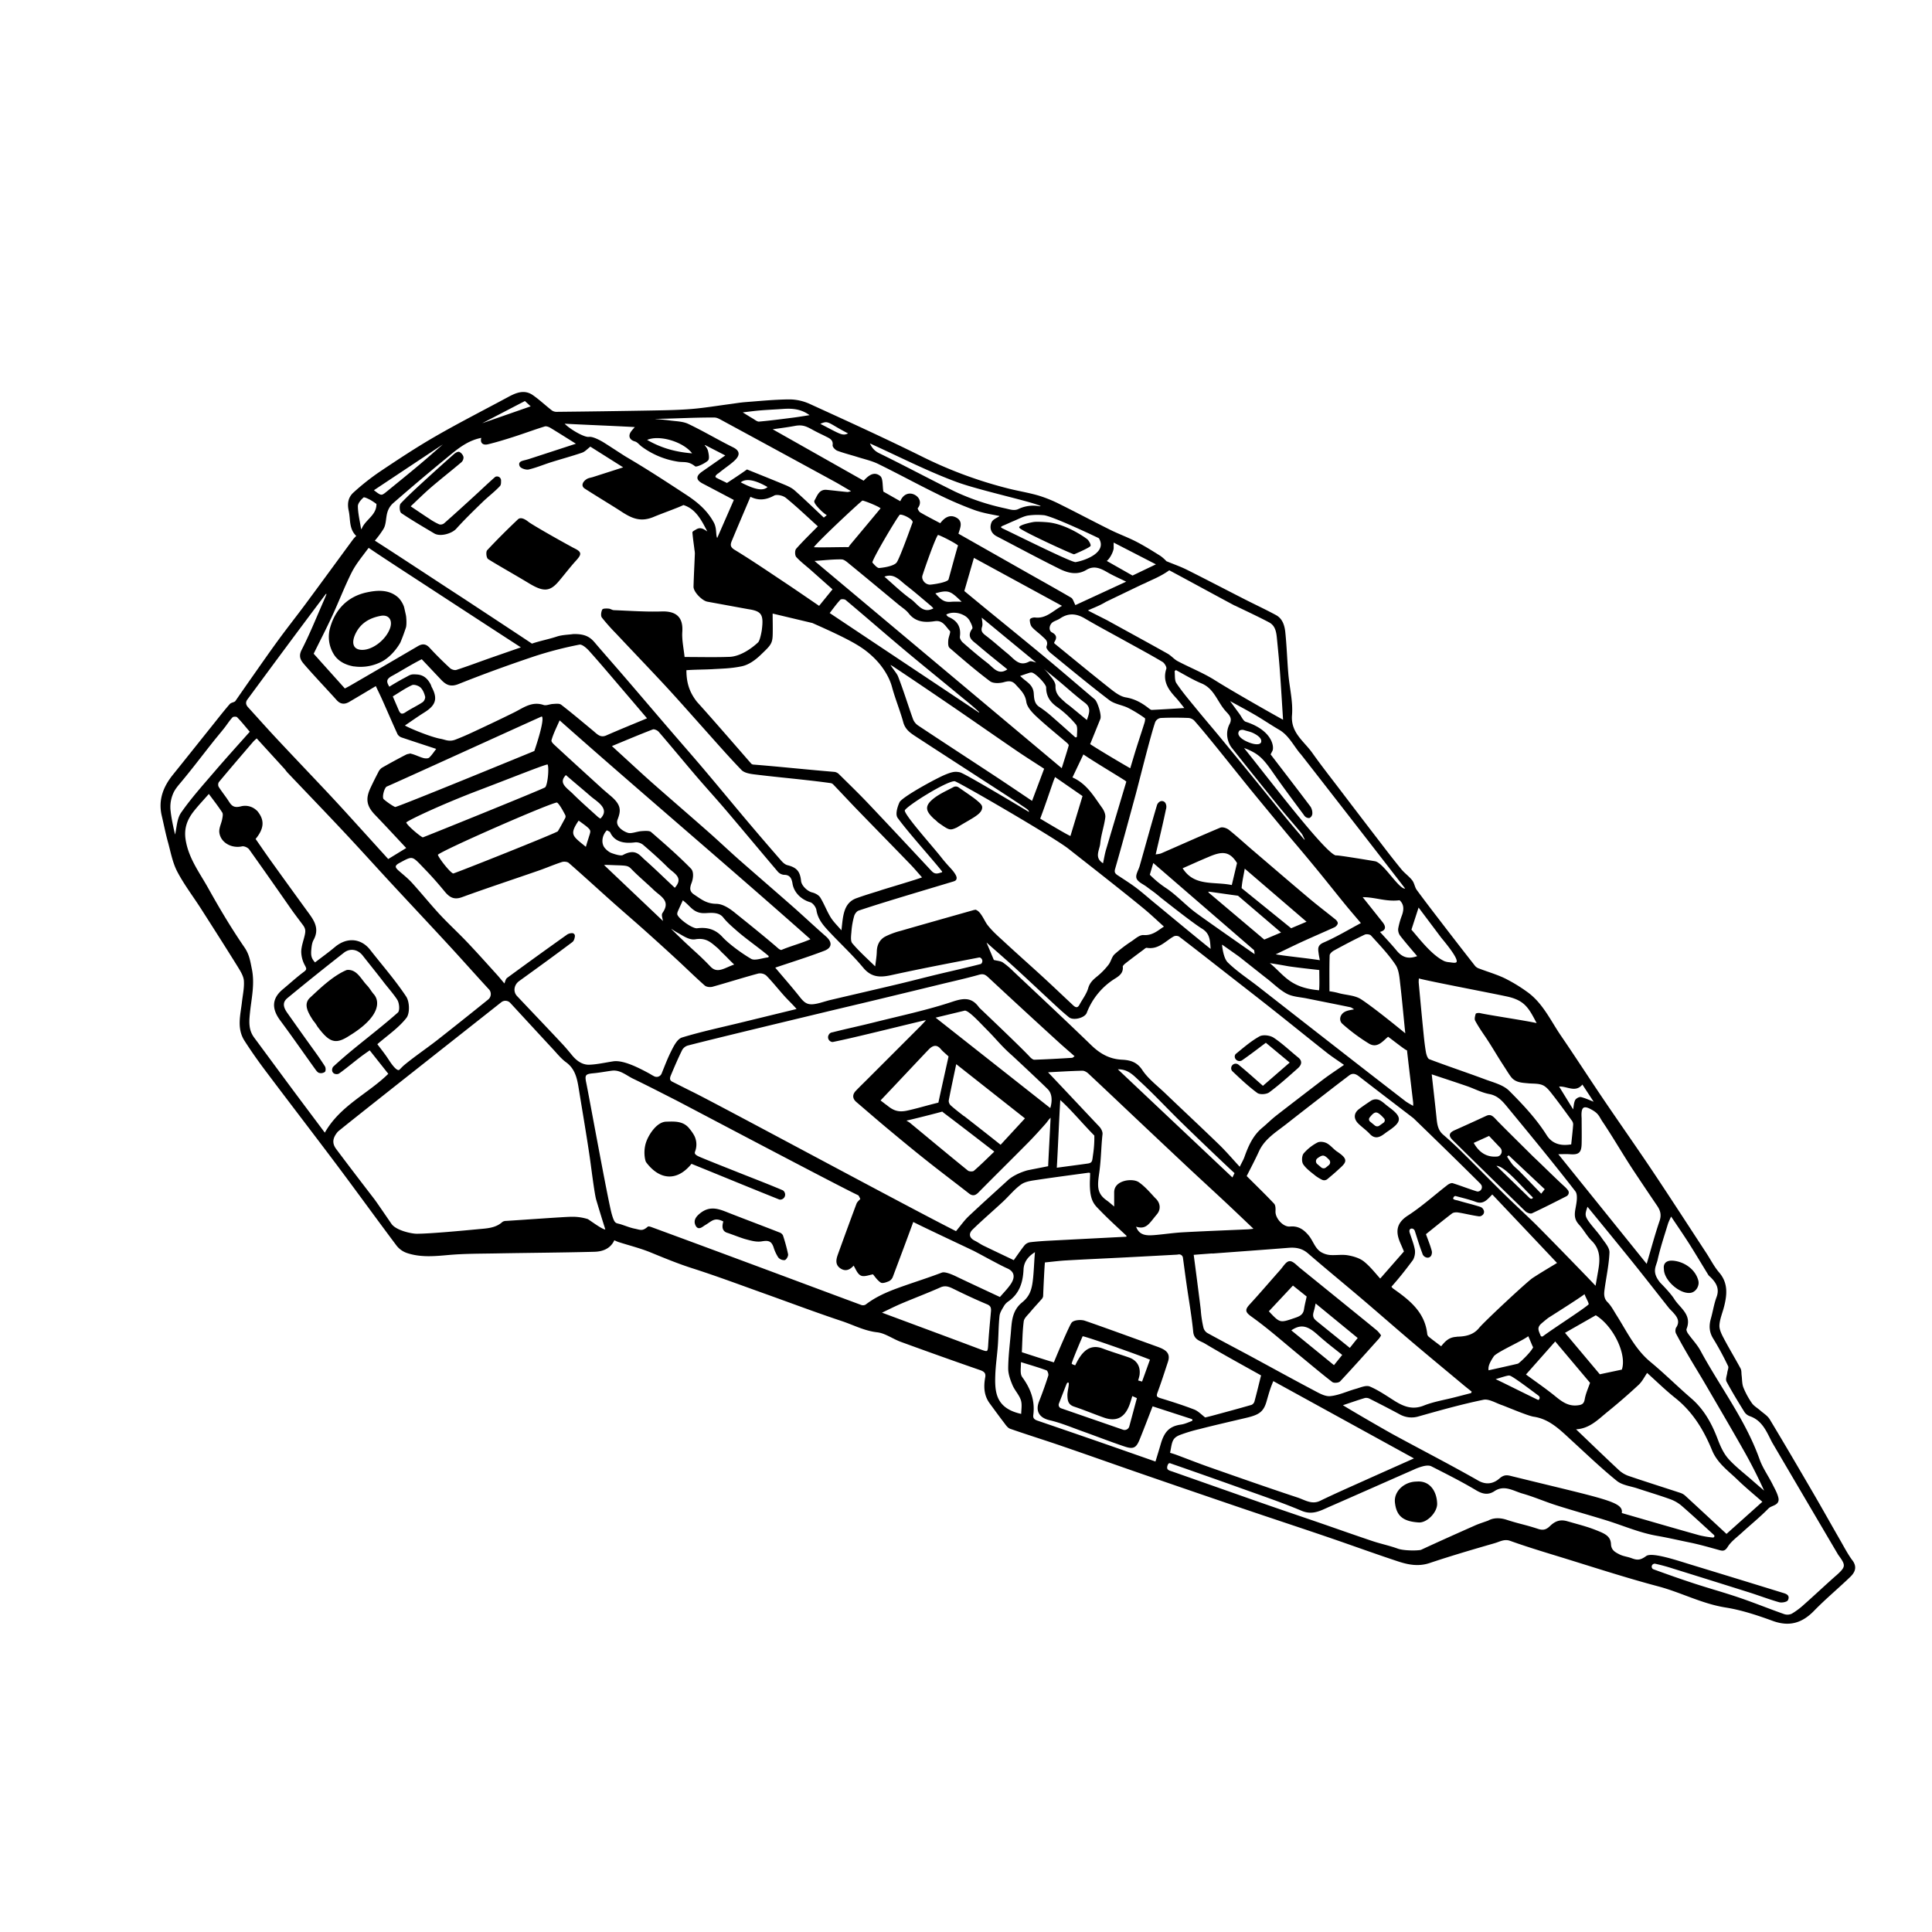 <svg xmlns="http://www.w3.org/2000/svg" viewBox="0 0 1500 1500">
    <g id="Python">
        <g id="Outline">
            <path fill="currentColor" stroke="currentColor"
                d="M259.3,507.25c3.21,5.69,9.16,8.31,13.83,9.33a34.93,34.93,0,0,0,21-2.38c10.2-4.22,16.19-15.4,16.26-15.56,1.73-4.11,2.86-7.27,4.27-11.49.65-1.94.41-7.65-.05-9.67-.38-1.63-1.31-6-1.49-6.42a19.22,19.22,0,0,0-4.06-6.56c-7.1-6.61-16.34-5.77-24.3-4.06-14.48,3.12-24.16,13-28.07,27.4A25.24,25.24,0,0,0,259.3,507.25Zm16.33-15.59c4.08-8.37,11.2-12.38,19.83-14,6.54-1.22,10,3.36,8,9.8-2.9,9-13.18,17.33-21.74,17.59C274.1,505.3,271.69,499.73,275.63,491.66Zm103.65-58c5.51,3.61,20.46,12,31.56,18.72,11.28,6.82,15.91,6.53,22.73-1.54,4.42-5.23,8.57-10.71,13.17-15.78s4.52-6.26-1.77-9.28c-18.13-9.87-33-18.64-34.94-20.18-2.62-2.12-5.74-3.75-7.57-2-8.16,7.74-16.15,15.67-23.81,23.89C377.66,428.55,378.12,432.92,379.28,433.67ZM311.9,398c8.27,5.59,16.93,10.61,25.51,15.73,4.4,2.63,13.17.09,16.45-3.55,6.45-7.15,13.38-13.88,20.3-20.6,4.41-4.3,9.39-8,13.61-12.5.84-.88.76-2.62.73-4.33a2.6,2.6,0,0,0-3.73-2.07c-5.53,4.84-10.82,9.94-16.25,14.9-7.76,7.1-15.53,14.2-23.43,21.14a4.91,4.91,0,0,1-4.18.88,47.18,47.18,0,0,1-7.86-4.42c-4.93-3.2-9.77-6.53-15-10,5.45-5.09,10.59-10.23,16.1-15,7.78-6.68,15.87-13,23.7-19.63a4.56,4.56,0,0,0,1.5-3.68,5.72,5.72,0,0,0-2.89-3.53c-.85-.37-2.65.7-3.63,1.57q-10.89,9.62-21.6,19.44c-6.7,6.15-13.47,12.26-19.73,18.84C310.41,392.41,310.7,397.19,311.9,398ZM762.06,626.67c0-1.06-1.06-2.26-1.93-3.08a54,54,0,0,0-5.46-4.41c-3.31-2.37-6.67-4.66-10.77-7.49a3.25,3.25,0,0,0-3.4-.16c-5.72,3.08-11.93,5.69-16.66,9.94-5.59,5-4.23,8.45,1.61,13.88a34.28,34.28,0,0,1,3.06,2.73c8.87,6.25,8.87,6.25,14.22,3.92C754.51,634.73,762.22,631.72,762.06,626.67ZM605,930.74a2.39,2.39,0,0,0,.76.15,3.39,3.39,0,0,0,2.86-5.1,2.66,2.66,0,0,0-1.19-1.24c-11.15-4.76-22.48-9.06-33.75-13.55-10-4-20-7.89-29.88-12-4.08-1.7-5.42-2.86-4.63-5.09a14.67,14.67,0,0,0-.49-11.78,30.75,30.75,0,0,0-3.65-5.35c-4.55-6.06-11.23-5.59-17.84-5.41-7,.19-13.2,9.93-15.13,15.74-2.32,7-.7,13.95,0,14.95,9.67,13,23,15.56,34.66.93l7.68,3.11C564.61,914.34,584.76,922.65,605,930.74Zm2.42,28.58a4.32,4.32,0,0,0-2.46-2c-12.74-5-25.54-9.79-38.28-14.77-7.67-3-14.92-6.67-23,0-3.33,2.73-4.77,5.39-3.24,8.6,1.86,3.9,4.72.79,6.82-.42,5.16-3,7.36-6.68,14.92-2.62-1.07,3.52-1.6,7.51,3.08,8.7,6.79,2.4,8.24,3.09,13,4.62,4.22,1.13,8.84,2.57,13,1.88,5.34-.9,8-.33,9.8,4.89a31.23,31.23,0,0,0,3.57,7.75,5.34,5.34,0,0,0,4.53,1.89c1-.23,2.45-2.8,2.21-4A134.12,134.12,0,0,0,607.42,959.32Zm492.5,191.47c-9.21,0-17.3,7.25-16.4,15.65,1.09,10.13,5.92,14.31,18,15.09,6.14.39,13.88-7.66,13.78-14C1115.11,1158.42,1110,1149.85,1099.92,1150.79Zm199-171.49c-4.11-.36-7.31,1.22-6.56,6-.05,8.29,11.81,18.87,19.87,18,4-.4,6.89-5.11,5.85-9C1315.78,985.58,1307.13,980,1298.94,979.3Zm-341.79-148c6.18,5.86,12.41,11.76,19.24,16.8,1.9,1.4,6.78,1.07,8.82-.45,7.67-5.71,14.82-12.13,22-18.52,2.41-2.14,4-4.85.4-7.73-6.32-5.1-12.21-10.81-18.94-15.28-2.7-1.79-8-2.49-10.61-1-6.54,3.64-12.31,8.69-18.17,13.46a1.67,1.67,0,0,0-.4.5c-1.07,2,.76,4.36,3.06,4.2a2.89,2.89,0,0,0,1.47-.44c6.43-4.43,12.61-9.24,18.82-13.87l19.26,16-21.55,18.72c-6.37-5.58-12.66-11.3-19.25-16.66a3,3,0,0,0-4.59,3.65A2.44,2.44,0,0,0,957.15,831.31Zm80.73,63.22c-2.82-1.89-5-4.84-7.92-6.44-1.91-1.05-5.2-1.5-6.94-.53a35.52,35.52,0,0,0-10.45,8.28c-1.39,1.71-1.53,6.12-.26,7.95,2.39,3.46,6.11,6.05,9.46,8.77a31.93,31.93,0,0,0,4.74,2.89,3.38,3.38,0,0,0,3.78-.38c2.8-2.35,5.48-4.56,8-6.91C1044.69,902.28,1047.11,900.71,1037.88,894.53ZM1032,905l-2.17,1.79a3.38,3.38,0,0,1-4.33,0l-3.1-2.63a3.38,3.38,0,0,1,.22-5.32c4.34-3.13,5.7-2.87,9.66,1.24A3.37,3.37,0,0,1,1032,905Zm45.5-45.47c-1.75-1.26-3.3-2.8-5.06-4a12.91,12.91,0,0,0-1.14-.71,6.53,6.53,0,0,0-6.79.32c-3.06,2.05-6.11,4.08-9,6.29-4,3-4.17,7-.53,10.61,2.84,2.78,6.19,5.07,8.89,8,3.45,3.7,6.64,2.72,10.06.28,1.17-.84,2.3-1.72,3.49-2.51C1088.28,870.52,1088.29,867.39,1077.48,859.56Zm-3.07,12.57-3.19,2.26a3.42,3.42,0,0,1-4.14-.14l-3.67-3a2.81,2.81,0,0,1-.43-3.92c4.43-5.56,6.29-5.46,11.88.61A2.8,2.8,0,0,1,1074.41,872.13ZM271.17,803.6c23.64-14.5,23.27-26.16,18.67-31.35-1.89-2.13-3.24-4.75-5.2-6.8-4.81-5-7.86-12.61-15.26-11.88-11.09,4.55-22.45,16-28.62,21.65-4.32,4.39-1.82,9.89,3,17.11a25.68,25.68,0,0,1,3,4.26C256.17,809.24,260.51,810.52,271.17,803.6Zm701.09,218.46c12.94,9.25,24.86,19.92,37.17,30,8.37,6.88,16.65,13.88,25.21,20.51,1.12.87,4.52.59,5.49-.45,10.22-10.91,20.16-22.09,30.16-33.2a19.18,19.18,0,0,0,1.38-2.1,22.61,22.61,0,0,0-2.73-3.29c-5.82-4.84-11.72-9.59-17.6-14.37q-21.22-17.22-42.46-34.42c-2.47-2-5.34-5.32-7.73-5.08s-4.54,4.07-6.66,6.46c-7.94,8.94-15.69,18.05-23.78,26.85C966.9,1017.15,967.27,1018.49,972.26,1022.06Zm63.51,38.55L1001.92,1033a6,6,0,0,1,.58-.66c8-5.41,13.64-2.84,20.62,3.39,8,7.15,13,10.75,19.68,16.15Zm-16.31-42.33c1-3.49,1.06-4.38,1.67-7.16l33.69,27.64c-2.43,3-4.56,5.7-6.74,8.44-8.87-7.16-17.52-14.13-26.15-21.13C1019.45,1024.05,1018.31,1022.23,1019.46,1018.28Zm-15.67-20.86,11.26,9c-.79,3.75-1.62,6.86-2.09,10-.62,4.2-3,5.76-7,7.12-12.32,4.21-12.22,4.49-21.52-5.47Zm211.14-75.31c-8-7.28-16.86-16.22-24.72-23.59-11-10.92-26.4-26.1-29.4-29.39s-4.43-3.39-7.08-2.15q-12,5.57-24,10.92c-4.22,1.86-4.79,3.67-1.44,7q28,27.64,56.25,55.09c1.1,1.07,3.6,2.07,4.72,1.55,9-4.21,17.94-8.77,26.84-13.3a2.73,2.73,0,0,0,.84-.77,2.51,2.51,0,0,0,0-3.1A20.54,20.54,0,0,0,1214.93,922.11Zm-71.45-35,12.74-5.77,9.19,9.71a4.6,4.6,0,0,1-2.45,7.33C1154,899.38,1147.78,895,1143.48,887.11Zm43.92,43.56-26.59-25.81c6-2.19,20.33,15.62,29.3,24.12C1191.58,930.27,1189.38,932.19,1187.4,930.67Zm9.24-3.14c-5.94-6.14-11.39-11.82-16.9-17.44-1.91-2-4.13-3.62-5.88-5.69a68.94,68.94,0,0,1-4.43-6.55l1.93-1.5L1200,923.26ZM791.82,409.3c-1,1.38,41.25,20.76,42.08,20.52s12.28-5.28,12.37-6.29-1.46-3.75-2.56-4.58-14.49-10.72-28.6-12.74c-2.53-.36-9.9-.83-12.38-.46S792.92,407.81,791.82,409.3Zm646,802.51c-3.69-5-6.56-10.6-9.68-16-6.86-11.92-13.56-23.94-20.48-35.82-11.26-19.32-22.54-38.62-34.08-57.77-1.63-2.71-4.74-4.54-7.22-6.73-2.19-1.93-4.94-3.44-6.56-5.75a61.43,61.43,0,0,1-6.69-12.28c-1.15-2.91-1-6.33-1.41-9.53-.24-1.76,0-3.77-.78-5.23-4.35-8.06-9.11-15.9-13.36-24-1.62-3.08-3.32-6.76-3.09-10,.34-4.9,2.43-9.66,3.65-14.51,2.32-9.18,3.11-18-3.82-26-3.92-4.56-6.67-10.11-10-15.18-13.76-21-27.38-42.09-41.34-63-12.65-18.91-25.78-37.51-38.54-56.35-11.06-16.34-21.75-32.94-32.9-49.22-8.18-11.95-14.2-25.68-26.62-34.29a122.37,122.37,0,0,0-16.8-10.15c-6.27-3-13-4.94-19.55-7.43a8.11,8.11,0,0,1-3.53-2.11q-13.35-17-26.48-34.15c-6.39-8.31-12.79-16.62-19-25.09-1.59-2.19-1.87-5.35-3.52-7.46-2.43-3.1-5.83-5.43-8.34-8.48-5.84-7.1-11.44-14.39-17-21.67q-15.8-20.54-31.46-41.15c-7-9.17-14.1-18.22-20.76-27.62-6.48-9.15-17-15.66-15.84-29.7.82-10.45-1.95-21.15-2.85-31.76-.92-10.84-1.24-21.73-2.37-32.54-.53-5-2.05-10.19-6.93-12.83-8.1-4.39-16.48-8.27-24.69-12.46-14.85-7.57-29.63-15.3-44.54-22.76-4.81-2.41-9.95-4.17-15.92-6.64a29.26,29.26,0,0,0-4.63-4.12c-6.11-3.83-12.24-7.68-18.65-11-6.57-3.39-13.57-5.91-20.2-9.19-13.18-6.54-26.17-13.47-39.37-20a102.42,102.42,0,0,0-16.25-6.59c-7.36-2.16-15-3.39-22.44-5.22a332.35,332.35,0,0,1-68.66-25.35c-28.65-14.18-57.77-27.43-86.85-40.71a37.84,37.84,0,0,0-15.55-3.37c-11.23.09-22.45,1.22-33.67,2.07-4.3.33-8.57,1.08-12.86,1.64-9.61,1.26-19.18,2.88-28.83,3.69s-19.28,1-28.93,1.17q-38.1.69-76.22,1.08a6.8,6.8,0,0,1-4-1.18c-5-3.87-9.61-8.27-14.78-11.87-6.37-4.44-12.58-1.8-18.61,1.45-18.84,10.17-37.94,19.87-56.48,30.55-14.73,8.48-28.94,17.89-43.07,27.35a183.78,183.78,0,0,0-20.51,16.22c-3.83,3.45-4.8,8-3.52,13.74,1.49,6.72,0,14.15,6.05,19.55-1.11,1.2-2.06,2.05-2.81,3.06-12.22,16.61-24.37,33.27-36.64,49.84-6.95,9.38-14.21,18.52-21.1,27.93-7.1,9.7-13.95,19.59-20.87,29.42-4.28,6.07-8.5,12.19-12.74,18.29-.83,1.17-3.32,1.17-4.39,2.4-5.21,6-10,12.27-15,18.46-9.69,12.1-19.33,24.24-29.06,36.3-7.47,9.26-11.44,19.41-8.6,31.47,1.64,7,3,14,4.93,20.89,2.06,7.58,3.5,15.59,7.09,22.42,5.3,10.09,12.33,19.25,18.5,28.89,9.65,15.08,19.28,30.17,28.72,45.38,2,3.28,4.29,7,4.54,10.65.37,5.49-.89,11.11-1.52,16.66-1.15,10-4.1,20.2,1.87,29.58,5.12,8,10.62,15.8,16.34,23.4,18.49,24.59,37.28,49,55.73,73.57,15.52,20.71,30.66,41.7,46.2,62.38a16.89,16.89,0,0,0,7.93,5.41c10.37,3.39,21,2.39,31.7,1.43,12.7-1.14,25.51-1,38.27-1.26,25-.45,50.09-.59,75.12-1.25,6.38-.17,12.37-2.39,15.23-9.13a30.66,30.66,0,0,0,3.5,1.55c8.33,2.68,16.9,4.78,25,8.08,10.67,4.38,21.28,8.76,32.3,12.29,18.9,6.05,37.49,13,56.19,19.7,20,7.14,39.93,14.68,60.11,21.38,9,3,17.42,7.55,27.27,8.65,6.33.71,12.17,5.15,18.41,7.43,20.48,7.47,41,14.83,61.59,21.94,3.42,1.18,4.94,2.72,4.32,6.13-1.29,7.06-1.07,13.82,3.38,19.88,3.62,4.93,7.21,9.88,10.93,14.73,1.38,1.79,2.82,4.14,4.74,4.82,13.61,4.76,27.39,9,41,13.71,20.58,7.06,41.07,14.37,61.63,21.47q38.61,13.34,77.28,26.5c21.93,7.45,43.94,14.67,65.86,22.15,18.45,6.28,36.77,13,55.27,19.1,7.85,2.6,15.77,4.16,24.3,1.3,16.72-5.6,33.65-10.56,50.59-15.44,3.89-1.12,7.51-3.49,12.29-1.77,11.94,4.29,24.09,8,36.22,11.71,26.16,8,52.18,16.58,78.61,23.59,17.75,4.7,34,13.54,52.45,16.44,12.44,2,24.67,6.06,36.57,10.4,12.69,4.63,22.41,1.68,31.56-7.74,8.86-9.11,18.7-17.28,27.88-26.1C1439.66,1220.66,1441.54,1216.79,1437.86,1211.81ZM1244.34,870.18c8.72,12.93,16.11,26,24.75,39q8.92,13.44,18,26.8c2.54,3.75,3.49,7.32,1.89,12.05-3.72,10.94-6.69,22.13-10.28,34.3l-69.88-86.7c3.72,0,6.87-.2,10,0,6.66.52,8.49-.89,8.66-7.69.16-6.39,0-12.78,0-19.73-.61-8.12,1.13-11.23,8.15-7.3C1241.72,864.13,1242.12,866.9,1244.34,870.18Zm57.3,164.82c3.07,5.88,6.34,11.65,9.69,17.37,4.32,7.4,8.85,14.68,13.17,22.08,10.2,17.51,20.47,35,30.42,52.62,5.86,10.38,11.16,21.06,16.15,32.11-3.71-3.19-7.44-6.34-11.1-9.57-6.25-5.51-13-10.59-18.5-16.77-3.7-4.18-6.21-9.72-8.2-15-4.57-12.15-10.52-23.15-20.54-31.8-10.71-9.23-20.74-19.25-31.62-28.25-12-9.92-18.38-23.66-26.41-36.33-2.21-3.49-4.14-7.31-7-10.15s-2.94-6.19-2.51-9.54c1.26-9.78,3.49-19.5,3.89-29.3.15-3.59-3.5-7.52-5.88-11-2.76-4-6.11-7.56-9.07-11.42-4.86-6.35-3.92-7.53-1.82-14.16,12,14.64,23.76,29,35.39,43.41,9.48,11.77,18.75,23.71,28.14,35.56,1,1.28,2.25,2.39,3.36,3.61,3.29,3.62,6,7.28,2.65,12.44A4.83,4.83,0,0,0,1301.64,1035Zm-127.2,111.8c-3.67-.91-6.13-1.87-9.9,1.44-4.41,3.86-10.22,5.63-17.08,1.73-21.73-12.38-44-23.81-66-35.79-4.75-2.59-29.85-17-40-23.31,5.56-1.8,12.69-4.37,18.3-6a6.44,6.44,0,0,1,4.11.8c7.68,3.87,15.32,7.8,22.89,11.87a18.23,18.23,0,0,0,14.49,1.67c16.69-4.72,33.42-9.43,50.4-12.92,4.43-.91,9.81,2.55,14.69,4.2,2.69.91,20,8.3,24.43,8.94,12.67,1.84,21.06,10.61,29.89,18.69,11.52,10.54,22.8,21.4,34.92,31.21,4.16,3.36,10.53,4,15.93,5.82,8.29,2.75,16.69,5.22,24.91,8.18a29.42,29.42,0,0,1,9.27,5.17c8.59,7.44,16.92,15.2,25.33,22.87a1.64,1.64,0,0,1-1.31,2.85,73.13,73.13,0,0,1-10.39-1.73c-20.29-5.67-40.51-11.59-60.75-17.42C1260.61,1166.45,1246.67,1164.57,1174.44,1146.8ZM897.91,1045.87c-11.66-4.18-42.65-15.53-55.84-20-2.78-.93-8.13-.58-9.69,1.36-1.44,1.77-9.85,21.16-13.85,31.09-5.35-1.44-18.77-5.87-25.69-8.1.43-8.17.45-16.37,1.49-24.43.34-2.64,3.18-5.06,5.11-7.38,2.77-3.35,5.77-6.51,8.63-9.78a4.45,4.45,0,0,0,1.32-2.27c.21-6.27,1.08-24.07,1.42-26.66,5.7-.55,11.26-1.29,16.84-1.61,14.69-.84,29.39-1.49,44.09-2.24q20.94-1.08,41.89-2.23a9.81,9.81,0,0,0,1.18-.16,3.5,3.5,0,0,1,4.11,2.94c.92,6.82,1.81,13.56,2.77,20.28,1.77,12.44,4,24.83,5.22,37.32.57,6,5.38,6.65,8.67,8.61,14.52,8.69,29.41,16.76,44.08,25-1.74,7-3.37,13.85-5.23,20.66a4.72,4.72,0,0,1-2.54,2.93c-10.11,2.93-20.27,5.65-30.42,8.4-2.36.64-4.74,1.17-5.9,1.45-3-2.28-5.47-5-8.52-6.22-8.64-3.33-17.5-6.15-26.37-8.86-3.12-1-3.56-2-2.44-5.06,2.93-7.88,5.48-15.89,8.11-23.88C908.52,1050.48,904.37,1048.18,897.91,1045.87Zm-63.82,45.75c7.79,2.6,15.39,5.79,23.14,8.52,9.36,3.31,15.58.17,19.22-9.52.87-2.32,1.52-4.72,2.37-7.4l4.47,2c-2,7.37-4,14.89-6,22.26a4.29,4.29,0,0,1-5.62,3c-12.82-4.45-38.29-13.22-48-16.61a3.29,3.29,0,0,1-2-4.31c1.84-4.7,4-10.39,5.75-14.76,1.25-3.19,2.9-1.67,2.91-.73,0,2.69-1.12,6.47-1.1,9.15C829.33,1087.34,829.76,1090.17,834.09,1091.62ZM883,1072.14a41.92,41.92,0,0,0,1.2-4.31c1-6.51-1.81-11.34-8-13.48-6.75-2.35-13.62-4.39-20.3-6.92-11-4.16-16.64,4.4-20.82,13.18,0,0-3.72-.88-3.52-2,.41-2.42,8.59-21.61,8.73-21.71,2.66,0,48.71,16.29,53.16,18.51-1.29,3.45-4.63,12.95-6.46,17.83ZM444.16,725a6.73,6.73,0,0,0-3.35.86q-23.49,16.68-46.71,33.73c-1.18.87-1.44,3-2.32,4.93-2.27-2.67-4.4-5.32-6.68-7.84-7.62-8.4-15.16-16.87-23-25.09-6.92-7.29-14.37-14.08-21.2-21.44-7.37-8-14.18-16.45-21.49-24.48-3.15-3.47-6.93-6.39-10.45-9.52-2.86-2.55-3.2-4.34.74-6.48,11.47-6.24,10.16-5.86,21.22,5.56,5.2,5.38,10.09,11,14.87,16.81,3.54,4.25,6.85,6.19,12.64,4.09,19.8-7.22,39.84-13.8,59.75-20.72,6.05-2.1,11.94-4.68,18-6.62,1.69-.54,4.47-.27,5.72.81,11.22,9.78,22.17,19.86,33.28,29.77,8.51,7.6,17.18,15,25.7,22.62s17.13,15.42,25.6,23.24c7,6.48,13.81,13.21,21,19.54,1.22,1.08,3.92,1.32,5.63.85,11.87-3.31,23.61-7.06,35.5-10.26a8.09,8.09,0,0,1,6.66,1.68c5.19,5.29,9.75,11.18,14.75,16.67,2.21,2.42,8.38,8.4,9.24,10L575.43,794.4c-15.29,3.74-30.74,7-45.76,11.59-3.52,1.09-6.21,6.54-8.2,10.52-2.8,5.58-5,11.44-7.32,17.16a4.66,4.66,0,0,1-6.37,2.45c-1.84-.89-3.45-2-4.35-2.45-8.06-4.35-19.56-10.19-27.07-9.18-6.28.94-12.48,2.41-18.73,2.65-5.55.21-10.13-3-13.72-7.34-2.44-2.95-4.87-5.91-7.48-8.71-11.71-12.54-23.59-24.92-35.35-37.4-3.48-3.69-2.53-9.36,1.69-12.4,13.84-10,27.68-20,41.31-30.26,1-.76,1.62-2.5,1.77-4.29A1.62,1.62,0,0,0,444.16,725ZM314.94,774c-8.43-12.71-18.58-24.28-28-36.32-6.44-8.22-17-10.07-26.61-2-5.09,4.27-10.52,8.15-15.8,12.21-3-3.24-3.78-5.37-3.34-10.46.34-4,.8-6,1.92-8.07,4.89-9.15-.52-15.53-5.36-22.19Q223.8,688,210,668.79c-4.16-5.8-8.17-11.7-12.17-17.44,6.67-8,7.06-14.09,2.32-20.39a12.42,12.42,0,0,0-13.07-4.4c-5.17,1.29-7.36-.14-9.76-3.95s-5.49-7.55-8-11.51a4.46,4.46,0,0,1,.14-4.1c8.8-10.57,17.77-21,26.72-31.44.71-.82,1.58-1.51,3.13-3,7.28,8,14.47,15.85,21.65,23.73,1,1.07,1.76,2.3,2.75,3.34,14.58,15.34,29.27,30.57,43.74,46,12.62,13.45,24.95,27.17,37.49,40.71,14.84,16,29.82,31.93,44.63,48,10.09,10.94,19.94,22.1,30,33l.14.15a5.94,5.94,0,0,1-.2,8.77l-.56.47q-19.37,15.63-38.93,31c-8.48,6.64-17.46,12.64-25.77,19.49-1.33,1.1-2.48,2.4-3.71,3.6-2.71,2.65-8.17-6.31-10.11-9.2-2.49-3.72-5.31-7.21-8.14-11,8.21-7.12,16.75-12.84,22.78-20.53C317.79,786.74,317.53,777.94,314.94,774Zm14.39-221.38c8.63-5.39,10.09-10.26,5.37-19-.17-.31-.57-1.59-.73-1.91-2.17-4.14-5-7.12-10.07-7.53-5.27-.42-5,.21-10,2.8-2.82,1.47-8.78,4.92-11.78,6.89-2.12-3.58-3.74-6.43,1.93-9.48,6.35-3.42,14.44-8.62,23.5-13.19l15.18,16.08c3.61,3.81,6.88,5.81,13,3.38,19.41-7.77,39.09-14.89,58.92-21.55A293.41,293.41,0,0,1,449.8,500c2.29-.46,6,2.8,8.1,5.17,9.05,10.09,17.76,20.49,26.58,30.79,6.19,7.23,12.35,14.49,18.69,21.93-11.48,4.81-21.92,9-32.22,13.54-5,2.2-7.68-1.12-10.82-3.73-8.2-6.78-16.32-13.66-24.74-20.16-1.36-1-4.05-.59-6.11-.48-2.47.12-5.23,1.5-7.33.78-8.78-3-15.17,2-22.19,5.55-11.14,5.54-22.41,10.83-33.69,16.09-4,1.85-6.95,3.12-12.05,5.14-5.34,2.11-8.37.12-12.14-.54-7.86-1.4-26.23-9-28.4-10.81C319.27,559.36,324.2,555.84,329.33,552.63Zm-20.28-1.15c-1.45-3.4-2.92-6.79-4.72-11,5.27-3.17,10.09-6.58,15.38-9,1.76-.8,5.33.36,7,1.85,2,1.79,3.2,4.77,3.85,7.45.34,1.38-.81,3.91-2.07,4.76-4.27,2.87-9,5-13.3,7.84C311.89,555.63,310.33,554.5,309.05,551.48ZM582.39,385c6.39,3.36,12.17,2.75,18.43-.68,2.27-1.24,7.28-.07,9.59,1.79,8.44,6.81,16.28,14.37,25.29,22.51-6,6.08-11.8,11.7-17.15,17.74-1,1.12-.94,4.72.09,5.83,3.41,3.7,7.52,6.77,11.32,10.12,5.61,5,11.2,9.95,17.09,15.19l-11,13.55c-9.16-6.24-18.27-12.54-27.48-18.67-12.77-8.5-25.45-17.15-38.55-25.12-3.76-2.29-3.51-4.57-2.37-7.36C572.41,408.36,577.38,396.87,582.39,385Zm-8.12-10.42c2.8-2.75,8.74-4.6,22.49,3.45C593.09,381.92,586.9,381.24,574.27,374.62ZM913.14,541.16c2.42,2.62,4.53,5.52,7.35,9-9.15.55-17.71,1.12-26.27,1.52-.87,0-1.88-.77-2.67-1.39-5.23-4.13-10.68-7.19-17.61-8.35-4.55-.77-8.92-4.21-12.75-7.24-14.35-11.36-28.45-23-42.7-34.62a1.42,1.42,0,0,1-.3-1.84c1.57-2.53,2.25-4.74-1.7-6.8-3.28-1.71-2.46-7.09,1.09-9.11,1.69-.95,3.62-1.52,5.22-2.6,6.6-4.46,12.93-4,19.69,0,10.19,6,20.66,11.54,31,17.28,9.8,5.44,19.69,10.71,29.32,16.45,1.72,1,3.71,4.38,3.21,5.88C903,528.57,907.41,535,913.14,541.16Zm40.68,33.08a17.27,17.27,0,0,0,2.52,5.54q17.79,22.44,35.82,44.68c6,7.43,12.41,14.59,18.51,22,1.18,1.42,1.82,3.31,2.7,5a.68.68,0,0,1-1.12.74c-4.51-5.33-9.1-10.61-13.52-16-8.91-10.87-17.7-21.83-26.59-32.71q-13-15.93-26.09-31.79c-5.69-6.88-11.53-13.65-17.18-20.57-5.45-6.69-11.11-13.27-15.91-20.41-1.68-2.49-1.08-6.51-1.51-9.83l1.42-1.26c6.72,3.55,13.22,7.63,20.22,10.52,10.15,4.19,12.53,14.74,19.08,21.84,2.45,2.67,5.62,5.51,2.79,10.65A16.33,16.33,0,0,0,953.82,574.24Zm7.34-6a3.38,3.38,0,0,1,1-1.53,5.37,5.37,0,0,1,3.63-.41c3.24,1.07,5.37,1.27,8.26,2.83,3.06,1.65,5.37,3.54,5.66,5.76.47,3.55-3.57,4.57-10,2.09S960.07,571.18,961.16,568.2Zm265,382.08c3.69,3.9,6.18,8.94,10,12.69,7.08,7,6.66,15.15,5.14,23.76-.71,4.06-1.42,8.13-2.19,12.58-7.6-8.14-42-43.4-48-49.27-7.82-7.61-15.88-15-23.66-22.65-11.11-10.92-22-22.06-33.11-33-4.59-4.53-9.34-8.93-14.24-13.13-4.45-3.81-4.82-8.9-5.36-14.11-1.17-11.25-2.48-22.49-3.74-33.8,9.63,3.21,19.08,6.3,28.48,9.53,5.65,2,11.08,4.92,16.87,6,7.24,1.32,11.12,6.38,15.15,11.27,17.54,21.3,35.1,42.6,52,64.43,2.2,2.85,1.1,8.91.29,13.25C1222.91,942.54,1222.53,946.39,1226.2,950.28Zm-328.88-19c-4.25-4.54-8.31-9.48-13.34-13-2.58-1.81-7.34-1.87-10.63-1-3.75,1-7.79,3.29-7.77,8.49,0,3.84,0,7.68,0,12-2.52-2.07-4.58-4-6.84-5.58-7.93-5.7-7.12-11.91-5.75-21.77,1.54-11,1.42-20,2.54-29.91.2-1.77-1.08-4.17-2.42-5.57-5.31-5.55-36.12-38.42-40.52-42.89,9.16-.46,18.51-1.07,27.88-1.28,1.68,0,3.72,1.2,5,2.43,13.32,12.43,26.52,25,39.77,37.5q18.76,17.71,37.58,35.37c9.83,9.2,19.77,18.28,29.6,27.48,7,6.56,13.94,13.21,21.94,20.81-2.91.31-4.22.51-5.53.57-16.72.75-33.44,1.36-50.15,2.28-7.2.39-14.36,1.48-21.56,2.11-6.68.58-13.29.75-15.8-7.74,8.37,3,10.19-1.56,16.54-9.15C900.63,939.22,900.6,934.76,897.32,931.26Zm-47.14-49.79a89.18,89.18,0,0,1-1,15c-.69,4.59-.33,6.73-4.51,7.33-7.8,1.11-15.62,2.12-24.66,3.33,1-17.08,1.78-37.59,2.78-54.19C831.84,861,841.07,872.36,850.18,881.47Zm-118.4-19c.9.84,1.94,1.6,3,2.39,12.47,9.44,24.84,19,38,29.15-5.66,5.41-10.79,10.58-16.29,15.32-1,.88-4.13.77-5.26-.14-15.13-12.26-30.09-24.75-45.11-37.16a35.43,35.43,0,0,0-3.76-2.23C707.62,868.73,727,863.86,731.78,862.46Zm-43.67-4.09c-2-1.61-4-3.1-5.16-4,12-12.58,36.82-39.11,38.37-40.55,3.18-2.94,6.33-3.49,9.5.25,1.61,1.9,3.63,3.47,6.23,5.92-2.49,11.19-8,36-8,36.43-9.13,2.2-16.62,4.56-24.73,6.31C696.86,864.39,692.85,862.28,688.11,858.37Zm60.65,9c-3.68-2.88-7.43-5.7-10.9-8.82a5.48,5.48,0,0,1-1.73-4.2c1.82-9.61,3.94-19.17,6-29.1l54.41,42.93c-6.6,7.17-13,14.09-19.58,21.24C767.38,881.86,758.06,874.6,748.76,867.32Zm-23.44-77.58,23.8-5.74c3.44,0,11.61,9.09,17.22,14.73,7.8,7.83,11.31,12.75,19.62,20.07,1.61,1.42,22.9,21.34,27.93,26.4,3.29,3.31,4.08,8.89,1.85,15.83Zm145.9-39.18c-.12-.92,1.25-2.29,2.24-3.07,4.52-3.55,9.14-7,13.77-10.42,1-.74,2.27-2,3.21-1.8,8.9,1.53,14.11-5.14,20.69-8.83a5.18,5.18,0,0,1,4.61.16c12,9.16,23.91,18.52,35.83,27.83,12.35,9.65,24.74,19.22,37,28.94,14,11.07,27.83,22.32,41.84,33.37,4.21,3.32,8.76,6.22,14,9.92-6,4.19-11.49,7.75-16.67,11.65-2.41,1.82-33.71,25.83-37.53,28.92-3.39,2.73-6.46,5.84-9.81,8.61-7.17,5.94-10.68,14-13.71,22.49-.83,2.3-2.11,4.43-4,8.3-5.91-6.38-10.94-12.33-16.5-17.72-13.85-13.44-28-26.6-41.92-39.94-6.13-5.87-13.23-11.18-17.81-18.12-4.15-6.26-9.44-7.43-15.44-7.73-9.74-.49-17.18-4.72-24.07-11.39-20-19.39-40.43-38.42-60.72-57.55a57.05,57.05,0,0,0-7.87-6.64c-1.69-1.1-4.07-1.16-7.06-1.92l-6.65-15.83c8,7.19,16.23,14.23,24.19,21.51,10.6,9.72,21.05,19.6,31.6,29.36,3.22,3,6.5,5.91,9.91,8.66,3.11,2.5,11.57.41,13-3.32a54.54,54.54,0,0,1,22.63-27.09C868.87,757.17,871.77,754.88,871.22,750.56Zm87.87,160.09C958.54,911.82,958,913,957,915L866.73,829.8c9-.82,13.78,4.94,18.6,9.36,10.52,9.64,20.26,20.13,30.45,30.15C929.31,882.61,958.07,910,959.09,910.65Zm-17.17,61.94c19.49-1.45,39-2.85,58.47-4.4,5.79-.46,10.82.39,15.48,4.42,13.65,11.82,27.64,23.25,41.4,34.95,13.29,11.3,26.4,22.84,39.71,34.13s26.58,22.24,39.88,33.34c2.11,1.75,4.27,3.44,6.4,5.15-.23.57-.45,1.13-.68,1.69l-12.68,3.29c-8.13,2.1-16.58,3.42-24.32,6.5-8.69,3.45-15.6.89-22.69-3.49-6.4-4-12.63-8.4-19.48-11.32-2.79-1.18-7.11.85-10.62,1.82-6.7,1.86-13.23,5.06-20,5.67-4.27.38-9.1-2.51-13.26-4.71-16.59-8.75-33-17.83-49.5-26.74-11-5.92-22.06-11.67-33-17.72a7.57,7.57,0,0,1-3.16-4.53,86.76,86.76,0,0,1-2.06-13.79c-.09-1.44-5.16-40.65-5.55-43.15C931.53,973.33,936.72,973,941.92,972.59Zm189.37,65.71c-6.21.13-9,3.51-12.27,7.51-3.09-2.34-6.4-4.78-9.61-7.35a4.41,4.41,0,0,1-1.73-2.52c-1.7-17.1-13.77-26.39-26.4-35.28a13.12,13.12,0,0,1-1.59-1.79c5.83-6.52,10.78-12.71,17-21.09a12.45,12.45,0,0,0,1.37-7.47c-.83-4.51-2.63-8.84-4.13-13.58-1-4.28,4.11-4.65,5.12-1.09,2,6.15,3.81,12.35,6.21,18.3a3.84,3.84,0,0,0,2.09,1.67,2.66,2.66,0,0,0,3.66-1.74,5,5,0,0,0,.18-2.57c-1.16-4.46-3-8.75-4.63-13.38,6.79-5.44,13.57-11,20.57-16.34,1.23-.92,3.44-1.08,5.08-.82,5.46.86,10.84,2.28,16.31,3a3.28,3.28,0,0,0,2.12-.83,2.69,2.69,0,0,0,.72-3.58,4,4,0,0,0-1.81-1.85c-5.74-1.92-11.69-3.23-17.48-5-1.54-.47-5.06-.57-4.14-2.93l.46-.72a1.92,1.92,0,0,1,2.1-.8c5.22,1.43,10.52,2.63,15.58,4.5,5.86,2.15,8.6-2.07,12.59-6,17.2,18.18,34.08,36,51.05,54-5.51,3.37-12.61,7.5-19.48,12-4.19,2.75-38,34.27-41.54,38.78C1144,1037.11,1137.49,1038.16,1131.29,1038.3Zm99.3-34.42c.57,2.76,4.26,8.06,3.2,9.07-3.78,3.64-26.76,18.27-35.53,24.8a1.69,1.69,0,0,1-2.59-.79c-1.29-3.43-3.37-6.26.79-9.88,1.85-1.6,3.55-3,5.15-4.25C1201.61,1022.83,1227.05,1006.92,1230.59,1003.88Zm-70.91,48.4c3.78-3.88,22.85-12.11,27-15.68.5.17,3.76,9,4.26,9.21-1.09,3.28-9.63,11.7-12.05,13.22-.37.23-20.59,4.71-23.54,5.35C1154.58,1060.85,1156.11,1057.64,1159.68,1052.28Zm12.56,15.14c2.18.25,15.63,10.46,22.67,15.7a2.52,2.52,0,0,1,.3,3.76l0,0a1.19,1.19,0,0,1-1.39.26c-10-4.8-22.88-11.32-34-16.65C1163.54,1069.69,1170.23,1067.19,1172.24,1067.42Zm11.73-.2,23.55-26.59,27.59,32.75c-1.47,4.35-3.42,8.5-4.18,12.86-.69,4-2.52,4.87-6.14,5.26-6.79.74-11.59-2.38-16.57-6.38C1200.27,1078.72,1191.81,1073,1184,1067.22Zm30.36-32.67,24.68-14.08c14.16,8.48,25,31.24,20.6,43.2l-17.67,3.75Zm-64.1-115.37a3.19,3.19,0,0,1,.75,1.54,3.86,3.86,0,0,1-3.55,4.74,3,3,0,0,1-.91-.11c-6.27-1.93-12.38-4.37-18.64-6.33-1-.32-2.74.52-3.75,1.31-10.25,7.93-19.93,16.74-30.77,23.74-9.18,5.93-9.24,12.62-5.46,21.11,1.14,2.58,2.21,5.19,2.74,6.43l-19,21.69c-3.81-4.11-7.83-9.48-12.89-13.55-3.29-2.63-8-4-12.26-4.75-4.44-.78-9.14.09-13.7-.22a17.18,17.18,0,0,1-6.94-2.1c-5.25-2.92-6.57-9-10.18-13.32s-7.69-7.33-14-6.71c-5.73.56-12.08-6.71-11.84-12.28.09-1.91.12-4.5-1-5.67-6.75-7.17-13.83-14-21.47-21.63,2.87-5.74,6.49-12.51,9.67-19.47,4.51-9.89,13.49-15.16,21.49-21.45,11.45-9,23-17.92,34.51-26.85,4.69-3.64,9.41-7.23,14.14-10.82,2.93-2.22,5.49-1.48,8.25.66,13.93,10.8,27.95,21.47,41.94,32.2a10,10,0,0,1,.78.68C1115.53,885,1133,902,1150.23,919.18Zm-52.55-59.95a57.62,57.62,0,0,1-6.43-3.73q-24.8-19.12-49.5-38.4-32.6-25.4-65.15-50.85c-7.94-6.19-16.51-11.73-23.64-18.75-3.1-3-4.23-10.21-4.63-13.81a.7.7,0,0,1,1.1-.64c4.25,3,8.53,6,12.74,9,.55.4,18.94,15,21.22,16.76,5.3,4,10.07,9,15.86,12.1,4.53,2.41,10.26,2.6,15.48,3.66,11.24,2.29,22.5,4.47,33.73,6.82,1.29.27,2.43,1.33,4.2,2.35-3.13.74-5.78.92-8,2-3.86,1.9-4.72,6.28-2.12,8.62a142.12,142.12,0,0,0,20.55,15.29c6.27,3.86,10.2-1.91,14.62-5.45,1.21.65,13.31,10.32,14.64,10.6.17,0,.35.05.53.08,1.52,13.5,3.19,27,4.77,40.48C1097.78,856.43,1097.68,857.52,1097.68,859.23ZM995.55,724.14l-14.06,5.93-43.81-37c.06-.46.13-.91.2-1.37,6.74.87,18.47,2.64,23.51,3.25Zm-32.07-34.36c.3-5.08,1.58-10.18,2.59-16.32l49.27,42.32-10.91,4.6-2.08.89Zm61.13,79.61c-24.43-2-28-12.71-40.55-22.43,5,.83,10,1.57,15,2.52,4.31.82,19.23,2.49,25.74,3.2C1024.76,758.31,1025.1,764.06,1024.61,769.39Zm-67.88-81.65c-14.09-3.12-30,1.51-39.25-13.86,7-3,10.38-4.7,21.25-9.27,9.26-3.89,16-5,22.22,5.38C959.74,675.07,958.24,681.41,956.73,687.74Zm17.46,49.76c.3,1.89.62,4.37,0,4-5.16-3.6-41.45-28.88-47.16-33.28-7.12-5.48-14.37-13.22-21.83-18.19a77,77,0,0,1-13.05-10.76c.58-2,1.61-5.42,3-10.12Zm82.41,38.84c-5.14-3.38-11.95-3.16-18.06-5a57.28,57.28,0,0,0-6.85-1.29c0-9.25-.16-19.37.16-28.38.05-1.43,2-3.27,3.55-4.1,7.88-4.32,15.84-8.51,23.95-12.37,1.43-.68,4.47-.3,5.45.79,6.66,7.37,13.66,14.61,19.13,22.84,2.79,4.2,3.13,10.3,3.76,15.64,1.51,13,2.63,26,4,38.95C1081.16,794.78,1065.3,782.05,1056.6,776.34Zm-28.78-44.09c-4.5,1.94-4,4.4-3.59,7.58.27,2.09.72,4.18,1.11,6.27-9.7-1.61-28.1-3.34-36.52-4.93,8.28-3.95,15.1-7.33,22-10.5,8.29-3.8,16.67-7.37,25-11.16a4.53,4.53,0,0,0,2.31-2.53c.19-.7-.7-2-1.45-2.6-6.82-5.54-13.85-10.83-20.56-16.49-14.94-12.58-29.74-25.33-44.57-38-5.92-5.07-11.65-10.36-17.74-15.21-1.58-1.25-4.62-2.28-6.24-1.6-15.32,6.41-30.46,13.24-45.7,19.86-1.51.66-3.3.68-5.26,1.06,3-13,5.91-24.93,8.4-37a5.29,5.29,0,0,0-.36-2.72,2.72,2.72,0,0,0-4.33-1.2,4.5,4.5,0,0,0-1.51,2c-4.69,15.75-9,31.6-13.49,47.41-.89,3.16-3.35,6.82-2.46,9.3,1,2.68,5,4.26,7.52,6.16l3.33,2.48h0a97.42,97.42,0,0,1,7.73,6.05c10.27,8.08,25.83,20.26,32,24.06,6.68,4.08,6.56,9.74,7.06,17.29-10.49-8.25-41.83-34.3-42.17-34.57-5.37-4.28-10.45-8.92-15.89-13.09-4.79-3.66-9.93-6.87-15-10.22-2.13-1.43-3-2.7-2.09-5.68,5.55-19.25,10.72-38.6,16-57.92,1.8-6.55,11.94-47.34,15.2-56.17a6.15,6.15,0,0,1,4.5-3.23c7.13-.35,14.29-.3,21.43-.05a7.79,7.79,0,0,1,5.12,2.23c5.83,6.65,11.42,13.52,17,20.39,8.74,10.78,17.37,21.65,26.11,32.43,5.45,6.72,28.74,34.89,31.58,38.25Q1013.2,663,1023.85,676c7.08,8.65,14,17.42,21.07,26.08,4,4.87,8.11,9.62,12.44,14.74C1047.17,722.27,1037.79,727.94,1027.82,732.25ZM855.18,627.36c-6.38-8.79-11.74-18.63-23.2-23.52L840.93,585c9.15,6.19,23.9,14.93,32.32,20.28.54.34,1.15.87,1.8,1.39q-7.95,26.54-15.83,53.09c-1.06,3.58-1.62,7.31-2.48,11.27-8.26-4.71-3.49-11-3-16.32.64-6.72,3-13.27,3.89-20C858,632.38,856.65,629.39,855.18,627.36ZM737.59,502.65c10.23,8.86,20.51,17.7,31.32,25.82,2.38,1.79,7.19,1.58,10.43.67,4-1.12,6.74-1.17,9.66,2.1,3.6,4,7.42,7.32,8.31,13.54.58,4,4.39,8.05,7.65,11.11,7.66,7.15,15.88,13.71,23.83,20.56.69.6,1.65,1.76,1.48,2.37-1.69,5.93-3.6,11.79-5.7,18.46L631.13,435.12c8.35-.57,15.3-1.42,22.23-1.31,2.29,0,4.73,2.29,6.76,3.95,12.72,10.4,25.34,20.92,38,31.41,2.65,2.19,5.72,4.07,7.78,6.73,5.29,6.83,12.54,7,19.76,5.9,6.75-1,8.92,4.39,12.25,7.78,1.05,1.07-1,4.91-1.16,7.52C736.6,499,736.49,501.7,737.59,502.65Zm24-24.27q21.52,17.76,43.87,36.16a.32.32,0,0,1-.28.56c-2.53-.6-4.73-1.65-5.79-1.07-8.17,4.47-12.28-2-17.26-6.06-5.6-4.54-10.93-9.42-16.66-13.78-2.79-2.12-4.78-3.75-3.46-7.75C762.69,484.42,761.86,481.91,761.61,478.38Zm51.14,55.36c0,6.25,2.68,10.67,7.81,14.42a79.11,79.11,0,0,1,15.2,14c1.65,2.06.92,6,.91,9.44a1.39,1.39,0,0,1-2.3,1.06c-5.63-5-11.22-10.06-16.93-15a88.15,88.15,0,0,0-10.62-8.32c-4.31-2.68-4.44-7.18-4.69-10.94-.36-5.26-3.64-7.55-7-10.22-1.38-1.09-2.66-2.31-4.06-3.54,2.89-1,5.33-1.87,7.8-2.67a5.91,5.91,0,0,1,2.12-.32C803.87,521.79,812.75,530.79,812.75,533.74Zm-4.41-16.83c4.37,3.56,8.78,7.06,13.11,10.67,7.09,5.9,13.9,12.15,21.24,17.71,5.65,4.27,3.16,9.41,1.42,14.57-4.88-4-9.25-7.63-13.64-11.22-1.25-1-2.63-1.89-3.82-3-3.83-3.51-7.84-6.44-7.64-12.95.1-3.21-3.39-6.73-5.73-9.75a34.2,34.2,0,0,0-5.57-5.3C807,517,807.85,516.51,808.34,516.91ZM656.86,465.42c15.37,12.9,30.49,26.1,45.86,39,14.23,11.94,28.72,23.57,43,35.44,3.35,2.78,10.13,8.08,14.81,12.64a.69.69,0,0,1-.87,1.07c-37-24.7-79.4-52.9-116.2-77.48,2.9-3.72,5.55-7.52,8.7-10.86C652.9,464.46,655.87,464.58,656.86,465.42ZM694,517.24c15.39,10.22,30.67,20.62,45.91,31,16.73,11.45,33.34,23.07,50.08,34.51,7,4.75,14.09,9.22,21.29,13.9l-9.74,25.92c-9.76-6.54-19.45-13.12-29.23-19.57-19.92-13.11-39.91-26.11-59.78-39.31a11.23,11.23,0,0,1-4.13-5.16c-4-11.09-7.38-22.41-11.7-33.37C695.3,521.68,685.9,511.86,694,517.24ZM807.15,635.37c3.56-9.35,6.71-18.85,10-28.3.47-1.33,1-2.64,1.76-4.53l22.14,15.32c-3.42,11.3-6.54,21.62-9.64,31.85-1.22-.15-11.46-6.15-24.49-13.94A3,3,0,0,0,807.15,635.37ZM803.6,479.92c-1.18-.14-3.62.48-3.57,1.48.1,1.78.49,3.94,1.62,5.2,2.28,2.54,5.2,4.48,7.68,6.85s5.33,4,3.68,8.49c-.48,1.3,1.63,3.48,3,4.65,15.08,12.32,30.07,24.77,45.55,36.57,4,3.07,9.83,3.69,14.54,6a103.63,103.63,0,0,1,13.13,8.06c.61.42.25,2.74-.15,4-2.54,8.19-5.33,16.29-7.81,24.5-1.16,3.84-2.3,7.69-3.46,11.54-.17-.11-.33-.22-.51-.32-8.53-4.9-23.2-13.58-31.53-19,2.71-6.7,5.41-13.31,8.07-19.94,1.05-2.62-2.14-12.93-4.3-14.75-10.24-8.63-20.37-17.37-30.62-26-8.86-7.43-17.8-14.76-26.73-22.09-9.48-7.78-19-15.5-28.49-23.27-5-4.11-10-8.25-15.57-12.82l7.72-26.67,69.76,38C817.92,474.33,812.65,481,803.6,479.92Zm-55.14-2.71a11.42,11.42,0,0,1,4.61,4.11c1.23,2.19,3.1,5.89,2.2,7.08-4.71,6.32.58,8.93,4,11.88,7.6,6.57,15.52,12.78,23.67,19.44-7.87,5.85-11.94-1-16.68-4.63-6.55-5.05-12.86-10.42-19.07-15.88-1.31-1.15-2.66-3.42-2.44-4.95,1.07-7.43-2-12.09-8.65-14.87a5,5,0,0,1-1.56-1.5,3.73,3.73,0,0,1-.44-1C738.46,474.32,744.29,474.94,748.46,477.21Zm-10.11-9.47c-4.94.38-7.71-1-13-7.29,12.05-3.78,13.24-1.48,22.59,7.24C745.12,467.69,741.72,467.48,738.35,467.74Zm6-44.18c-.52.89-6.63,23.72-7.43,26.47s-13.44,4.4-15.09,4.4a6.92,6.92,0,0,1-6.32-5.78v-1.23c.27-1.52,11-32.62,12.65-32.61S744.91,422.67,744.4,423.56Zm-20.64,47a17.63,17.63,0,0,1,1.74,1.93c-9.08,5.23-13.16-3.1-18.41-6.84-7.55-5.38-14.24-12-21.31-18.07,8.2-3.71,12.82,2.34,18,6.38C710.58,459.28,717.12,465,723.76,470.54ZM709,405.75c-1.1,3-9.9,27.69-12.38,31.18s-12.81,4.52-14.14,4.57c-1.91.07-4.94-3.78-5.66-4.57-1.17-1.29,19.8-36.46,21.45-37.68S710.06,402.8,709,405.75Zm-24.75-11c-.83,1.1-23.05,27.65-24,28.81s-.6,1.88-2.53,1.74-22.94.42-26.51,0c-2.13-.25,37.13-36.87,38.23-37.15S685,393.65,684.21,394.75Zm-84.83,81,31.45,7.48C662.07,497,669.71,502,677.06,508.64c8.44,7.61,13.84,16.75,15.94,24.5,2.52,9.31,6.26,18.28,8.81,27.58,1.57,5.73,5.85,8.32,10.14,11.12,17.56,11.47,35.19,22.84,52.78,34.26,10.37,6.74,20.8,13.4,31,20.33,1.71,1.16,4,2.37,3.76,4.92-23.45-14.05-51.69-30.77-54.46-31.27-3.07-.55-4.74-.73-11,1.84s-30.53,15.65-34.91,20.7c-.42.49-4.15,8.8-1.77,12.1,8.05,11.18,27.71,32.86,34.4,41.49a1,1,0,0,1-.59,1.62,11.64,11.64,0,0,0-1.32.35c-3.23,1.1-5.08.4-7.15-1.82-16.34-17.49-32.66-35-49.14-52.37-7.24-7.63-14.81-14.94-22.3-22.34a6.11,6.11,0,0,0-3.11-1.82c-29.52-2.53-41.79-4-62.71-5.67a3.79,3.79,0,0,1-2.38-.76c-5.12-5.79-28.43-32.82-42.29-48.15-7.07-8.93-8.34-17.12-8.34-25.36,5.91-.53,14.64-.49,20.55-.84,8.53-.5,14.43-.53,22.71-2.21,5.45-1.1,10.55-4.86,14.76-8.93,8-7.66,8.94-8.52,9-16.6C599.53,486.47,599.38,481.57,599.38,475.79ZM740,683.91c1.63-.48,2.33-1,2.19-2.65a5.41,5.41,0,0,0-.7-1.82c-2.29-4.1-5.06-5.76-11.35-13.8-6.54-8.36-28.91-33.12-28.17-36.51s34.89-24.64,39.63-23,76.54,43.29,88.12,52.35l.21.16c9,7.12,18.06,14.16,27.06,21.29,10.45,8.27,20.91,16.53,31.2,25,5.61,4.62,10.86,9.66,16.32,14.55-4.84,2.89-9.06,7.52-16.73,7-2.82-.19-6,2.71-8.78,4.61a112.44,112.44,0,0,0-13.29,10.12c-2.13,2-2.71,5.58-4.58,8a55.46,55.46,0,0,1-8.34,8.71c-3.21,2.64-6.13,4.87-7.42,9.4s-4.54,8.75-6.91,13.1c-1.65,3-3.61,2.33-5.61.47-7.8-7.29-15.52-14.68-23.39-21.91-9.6-8.82-19.38-17.45-28.95-26.3-5-4.65-10.37-9.15-14.46-14.56-2.26-3-5.63-11.69-9.36-11.18a4,4,0,0,0-.66.14c-19.17,5.44-37.9,10.7-56.59,16.1a59.43,59.43,0,0,0-11.91,4.4c-4.19,2.27-6.17,6.26-6.29,11.25-.1,3.95-.83,7.88-1.37,12.54-6.45-6.36-13-12.12-18.56-18.72-1.67-2-1-6.29-.75-9.48A61.83,61.83,0,0,1,662.71,711c.5-1.75,2.14-3.94,3.75-4.48,11.69-3.92,23.49-7.52,35.29-11.11C714.06,691.68,739.09,684.21,740,683.91ZM670.59,751c6.2,7.45,12.79,7.45,21.15,5.64,22.74-5,45.61-9.35,68.46-13.75a1.64,1.64,0,0,1,1,.16,3.41,3.41,0,0,1,1.12,5.38,1.59,1.59,0,0,1-.81.53c-11.08,2.86-22.26,5.35-33.38,8-10.23,2.47-20.42,5.15-30.67,7.59-17.39,4.14-34.82,8.14-52.22,12.23-3,.7-5.88,1.66-8.74,2.42-8.91,2.34-11.57.67-15.91-4.81-6.27-7.93-13-15.53-19.55-23.35,13-4.42,26-8.43,38.69-13.29,6-2.3,5.88-6.21,1.14-10.39C632.79,720.32,625,713,617,705.86c-14.27-12.57-28.69-25-43-37.54-8.17-7.21-16.07-14.73-24.24-21.94-14.26-12.58-28.69-25-42.94-37.55-8.45-7.46-16.68-15.15-25-22.74l-7.64-7c10.88-4.49,21.61-9.06,32.49-13.23,1.3-.5,4,.69,5.09,1.94,9.68,11.21,19.08,22.67,28.7,33.93,7.77,9.09,15.85,17.91,23.59,27,13.45,15.83,26.72,31.81,40.17,47.63a6.78,6.78,0,0,0,4.5,2.36c5.11-.07,6.47,3.42,7.07,7.19,1.06,6.74,6.63,12.17,13.43,14.1,2.21.64,4.74,4,5.13,6.49,1,6.52,4.83,11.18,8.95,15.62C652.31,731.86,662.15,740.83,670.59,751ZM515.23,715a.49.49,0,0,1-.81.44l-46.07-43.75c-1.58-1.05,5.21-.56,10.25-.41,7.88.24,9.33.35,11.94,3.05,5.41,5.61,11.64,10.76,17.38,16.27,5.15,4.94,13.77,8.6,6.89,18.45C513.9,710.39,514.74,712.31,515.23,715Zm-15.48-47.58c-3.63-3.19-6.55-8.26-15.94-3.11-1.82,1-6.78-.63-9.71-1.72a14.59,14.59,0,0,1-4.57-3.5c-3.57-3.73-2.94-10.64,1.47-15,.44.11,2.86,1.21,3.13,1.8,2.83,6.3,8.86,9,19.16,7.59a9.43,9.43,0,0,1,6.36,2.07c6.63,5.69,13.16,11.51,19.3,17.64,4.48,4.47,13.13,8,5,16.8C515.58,682.2,507.89,674.61,499.75,667.45Zm-55.31-50.76c-4.61-4.57-12.17-8.69-5.1-15.57,7,6.11,11.92,10.09,19.64,16.79,4.72,4.1,15.9,9.94,7.26,18.31a19.21,19.21,0,0,1-2.38-1.57C457.29,628.64,450.57,622.77,444.44,616.69Zm13.63,32.08c-1,3.35-1.52,4.61-2.93,9.6-11-9-14.19-10-6-21.93C459.58,643.93,459.58,643.93,458.07,648.77Zm-18.85-13.28c-1.56,2.93-5,9.29-5.81,10.34-1.1,1.37-79.2,32.45-81.4,32.86s-13.26-14-12.51-15.26c1.79-3,90.61-41.91,93.08-40.81,1.88.84,5.18,7,6.66,9.86A3.24,3.24,0,0,1,439.22,635.49Zm81.55,84.82c2,1.34,4.31,2.81,5.59,3.5,4.11,2.23,8.86,5.75,13.33,5,8.89-1.47,12.78,2.73,17.46,6.62,1.45,1.21,2.62,2.7,4,4C566,744,565.56,744,571,749.09c-7.6,2.28-13.81,8-19.74,1.72-7.64-8-10.88-10.51-18.87-18-3.69-3.46-8.19-7.86-12.21-11.78A.45.45,0,0,1,520.77,720.31Zm39.69,7.44c-4.92-5.29-10.74-7.58-19.15-6.51-4,.52-16-8.26-16-11.58a6.2,6.2,0,0,1,.59-2.46c1.26-2.88,2.58-5.71,4.09-9,1.57,1.37,3.14,2.6,4.53,4,3.42,3.36,6.34,6.68,13.27,6.28,4.89-.28,10.67-.79,14.09,3.53,3,3.84,6.94,7.16,10.74,10.51,6.61,5.83,17.46,13.39,24.28,19.19a1.23,1.23,0,0,1-.67,2.15c-4.49.54-10.24,2.78-13.22,1.08C576,740.87,565.81,733.5,560.46,727.75Zm9.65-18.81c-3.86-3.09-8.94-6.61-14-6.68-8-.11-12.11-3.79-17.25-7.12-4.17-2.7-4-5.61-2.35-9.89,1.29-3.41,1.75-8.28-.42-10.49-9.77-10-20.39-19.22-30.91-28.36-1.12-1-4.7-.76-7.16-.57-3.46.28-7.4,2-10.17,1.41s-11.21-4.84-8.81-11.13c2.49-6.55,3-10.7-4.93-17.49-3.62-3.1-5.23-4.41-7.71-6.68-11.8-10.75-23.49-21.36-34.86-31.89-1.8-1.67-4.31-3.69-3.83-5.44,1.42-5.2,4.07-10.22,6.6-16.12,58.55,52,129.54,112.06,195.83,170.89-7.36,3.42-16.3,5.64-23.21,8.64-.72.32-2.2-.56-3-1.24C595.09,729,579.18,716.19,570.11,708.94ZM419.93,556c5.84-2.62-4.67,27.45-4.67,27.45s-107,44-108.45,43.62-6.68-3.88-9.25-6.22c-1.84-1.66.42-9.75,2.49-10.62C307.71,607,404.12,563.05,419.93,556ZM315.06,638.13c3.5-2.7,29.31-14.7,56.13-24.89s52-20.35,54-20.21.76,17.05-1.71,18.7-94,38.65-95.15,38.92S313.32,639.47,315.06,638.13ZM520.48,834.47c2.77-6.58,5.57-13.16,8.75-19.54a8,8,0,0,1,4.69-3.67c19-5,93.17-22.74,105.18-25.65,13.2-3.19,26.42-6.27,39.62-9.45q26-6.25,52.08-12.6c9.73-2.36,19.52-4.51,29.14-7.24,3.23-.91,5-.33,7.4,1.86q27.23,25.35,54.73,50.42c4.13,3.78,8.4,7.4,13.06,11.51-1.35.86-2,1.64-2.72,1.68-9.79.59-19.58,1.18-29.39,1.48-1.25,0-2.81-1.29-3.81-2.38-6.9-7.53-39.21-38.09-39.35-38.29-5.35-7.6-11.08-7.45-20-4.48-20.11,6.7-41,11.08-61.59,16.25-10.94,2.75-22,5.06-32.89,7.87a2.84,2.84,0,0,0-1.48,1.39,3.15,3.15,0,0,0,1,4.37,2.5,2.5,0,0,0,1.67.49c9.46-1.93,18.87-4.17,28.26-6.42,13.57-3.24,27.11-6.59,40.68-9.83,1-.24,4.92-1.21,4,0-1.8,1.93-3,3.26-4.22,4.51q-20.67,20.7-41.37,41.38c-3,3-6.12,6-9.09,9.11-2.63,2.74-2.52,5.52.38,8,8,6.83,15.9,13.71,23.95,20.43,9.7,8.08,19.42,16.15,29.3,24,11.28,9,22.77,17.63,34.12,26.5,2.53,2,4.43,1.62,6.63-.6C772,912.62,785,899.82,797.81,886.87c4.73-4.79,9.23-9.8,13.7-14.83,1.45-1.64,2.49-3.66,4.74-5.34-.68,13.92-1.36,25.64-2,39.16-4.7.93-16.06,3.15-16.62,3.31-6.77,1.94-12,5-14.65,7.41-12.33,11.29-18.22,16.47-30.41,27.91-3.55,3.34-6.37,7.47-10.19,12-34.24-17.14-185-98.55-204.88-108.3-5.25-2.58-10.45-5.26-15.68-7.87C518.93,838.92,519.61,836.55,520.48,834.47Zm234.4,119.69c7.61-7.39,15.68-14.3,23.45-21.52,4.82-4.48,9-9.8,14.33-13.53,3.39-2.37,8.27-2.92,12.59-3.58,13.33-2,26.71-3.75,40.07-5.57a6.27,6.27,0,0,1,1.56.43c0,4.57-.38,7.14-.14,11.8.54,10.74,3.74,13.16,7.7,17.27C861,946.25,868,952.55,874.85,959a1,1,0,0,1-.63,1.7q-29.78,1.53-59.54,3.07c-4.88.26-9.77.59-14.62,1.17a6.67,6.67,0,0,0-4.09,2.07c-2.91,3.61-5.48,7.5-8.72,12-8-3.82-16-7.6-24-11.48-2.23-1.09-4.24-2.61-6.46-3.7C752.14,961.58,751.06,957.86,754.88,954.16Zm176.26,154.89c11.22-2.92,29.09-7,36.94-8.88,9.23-2.24,12.55-4.46,14.78-12.24,2.65-9.25,3.08-10.54,5.49-16.35l110.57,60.77c-13.43,6-26.26,11.69-39.06,17.45-11.59,5.22-23.24,10.31-34.66,15.87-6.76,3.29-12.24-.64-17.88-2.5-22.84-7.54-45.53-15.53-68.22-23.49-8.77-3.07-17.41-6.51-26.12-9.75-1.66-.62-3.37-1.09-5.11-1.64,1.7-8.23,1.27-11.92,7.88-14.59A123,123,0,0,1,931.14,1109.05Zm377.06,52.7a10.06,10.06,0,0,0-3.59-2.15c-13.57-4.47-27.21-8.74-40.73-13.36a22.32,22.32,0,0,1-7.69-4.83c-11.23-10.49-22.27-21.18-33.76-32.17,11,0,17.84-7.4,25.25-13.41q12.45-10.08,24.2-21c2.78-2.59,4.53-6.29,6.85-9.64,7.42,6.65,14.56,13.67,22.35,19.88,13.56,10.8,22.17,25,28.57,40.63,4.1,10,12.41,15.78,19.6,22.73,6.17,6,12.83,11.42,19.79,17.56l-28.6,25.6C1329.44,1181.4,1318.85,1171.54,1308.2,1161.75Zm-79.59-320.56,10,15.26c-4.28-1.67-7.67-3.31-11.24-4.2-1.15-.29-3.53,1.06-4.06,2.24-1,2.22-1,4.85-1.63,8.25-4.21-6.82-8-13-12.05-19.56C1216.62,842.22,1223.07,848.6,1228.61,841.19ZM1172,773.63c12.91,3.31,15.82,9.74,22,21.44-7-1.83-39.16-6.58-44.93-8-.94-.23-2.8,0-2.9.32-.44,1.58-1.05,3.65-.38,4.89,2.3,4.24,5,8.25,7.75,12.25,5.51,8.18,9,14.57,14.4,22.79,1.47,2.21,4.23,6.82,5.89,8.83,3.25,3.92,8.14,4,12.79,4.44,3.78.35,7.85,0,11.21,1.43,2.88,1.19,5.26,4.12,7.3,6.72,5.38,6.83,10.48,13.88,15.59,20.91a5.67,5.67,0,0,1,1.19,3.4c-.38,5.21-1,10.41-1.58,16-.9-.35-13.06,3.46-19.9-7.4-8-12.67-18.42-23.76-29-34.35-4.56-4.58-12.12-6.41-18.56-8.81-14.4-5.38-29-10.2-43.38-15.67-1.55-.59-2.56-3.86-2.93-6-1-5.85-1.56-11.78-2.15-17.69-1.2-12.05-2.32-24.1-3.43-36.16a30.92,30.92,0,0,1,.19-3.95C1107.36,761,1165.75,772,1172,773.63Zm-70.79-70.09,18.24,24.3c19.46,23.31,10.68,20.25,5.8,19.74a14.56,14.56,0,0,1-3.89-.81c-10-4.52-20.18-18.17-26.09-24.87Zm0,39c-7.61,2.94-12.59,1.47-17.35-4.31-4.14-5-8.66-9.74-13.4-15,5.14-1,5.3-3.51,2.59-6.92q-8-10.1-16.09-20.21c10.28-.4,18.92,3.8,29.83,2.31,3.85,3.37,3.85,7.68,2.13,12.47a56.23,56.23,0,0,0-2.88,10.27,7.59,7.59,0,0,0,1.59,5.21C1091.91,731.87,1096.55,737.14,1101.14,742.57Zm-91.51-158.08c2.18,2.64,74.62,95.81,82,105.57-4.48,3.56-17.39-19.64-24.28-20.88-1.58-.28-28.45-4.76-29.93-4.51-6.69,1.13-52.11-58.86-71.8-83.31a.61.61,0,0,1,.71-.94c10.86,4.22,14.36,7.68,22.52,19.41,7.89,11.35,16.2,22.4,24.44,33.5a3.75,3.75,0,0,0,3.18,1.3,3.6,3.6,0,0,0,1.86-2.83,9,9,0,0,0-1.27-5.11c-10.28-13.67-20.73-27.21-31.22-40.91.62-1.21,1.36-2.62,1.59-3.08,1.32-2.81-.19-15.25-20.5-21.83-2.08-.67-3.53-4.19-5.21-6.45-2.57-3.46-5.11-7-8.5-11.59,7.84,4.32,14.71,7.93,21.4,11.84,6.35,3.71,12.43,7.88,18.79,11.57C1000.88,570.57,1004.46,578.21,1009.63,584.49ZM907.78,442.19c14.08,7.49,37,20.05,51.08,27.55l-.18-.17c9,4.38,18.08,8.53,26.9,13.21,5.62,3,5.94,8.92,6.48,14.45.78,7.91,1.57,15.83,2.15,23.76.92,12.66,1.66,25.34,2.52,38.67-1.41-.6-39-21.8-53.67-31.07-9.13-5.76-19.35-9.76-28.94-14.82-2.89-1.53-5.1-4.33-8-5.93-15.47-8.68-31.06-17.15-46.59-25.72-1.57-.86-14-7-15.85-8.17,2.65-1.65,8.8-3.49,14.8-7.16,8.74-4.21,18.19-8.76,27.65-13.3,1.11-.53,2.28-.94,3.37-1.5C894.47,449.47,900.8,447.24,907.78,442.19Zm-43.64-16.46v-5.3l34.44,17.74-19.31,9.25-21-11.91C860.64,434.59,863.82,428.71,864.14,425.73Zm-10.62-8.23c7.05,11.35-10,18-18.39,19.42-2.88.47-39.46-17.79-56.81-26.13-2.55-1.22-1.88-2.25.34-3.17,2.87-1.18,5.67-2.55,8.54-3.73,3.79-1.56,7.54-3.74,11.47-4.21a52.35,52.35,0,0,1,12.39-.11C819.87,401.35,852.34,416.88,853.52,417.5ZM743.14,373.83c20.91,7.68,75.75,18.87,64,19.77a25.93,25.93,0,0,0-16.38,2.13c-3.47,1.55-6.88.23-10.66-.6A180.89,180.89,0,0,1,741,382c-19.59-9.64-38.83-20-58.44-29.57-4.13-2-6.34-4.69-8.1-9.13C697.75,353.77,719.9,365.29,743.14,373.83Zm-83.62-37.35c-5.52,3.13-6.89,1.13-23.74-7.4C643.73,325.16,642.36,327.8,659.52,336.48Zm-18.58,1.71c2.95,1.53,6.64,2.79,6,7.47-.16,1.16,1.95,3.33,3.44,3.88,5.15,1.89,10.51,3.22,15.76,4.87s11,2.93,16,5.39c15.27,7.47,30.19,15.64,45.46,23.12a283.26,283.26,0,0,0,29.27,12.65c6,2.12,11.84,3.14,19,4.51a.68.68,0,0,1,.21,1.25c-3.27,1.87-5,2.61-5.81,4.48-1.62,3.88-.52,7.89,3.8,10.14,16.21,8.45,32.31,17.13,48.68,25.24,6.44,3.19,13.5,5.07,20.5.82,6.08-3.68,11.34-1.28,16.76,1.87,4.74,2.75,9.82,4.92,15.53,7.73L834.7,470.46c-1.56-2.9-2-5.18-3.34-6-11-6.44-22.08-12.59-33.14-18.85l-54.66-31c1.1-4.28,4.12-9.37-1.34-12.32-5-2.7-9,.38-12.07,4.58-5.46-2.92-10.81-5.61-16-8.66-1.13-.67-2.47-3.35-2.1-3.81,3.34-4.15,1.23-7.94-1.89-9.67-3.88-2.15-8.12-.84-10.36,3.81-.14.3-.41,1.37-1.13,1L685.4,382c-.87-5.1-.22-10.36-2.38-12.09-4.81-3.85-9,.37-12.39,3.93L598.37,333c6.87-1,12.83-1.71,18.71-2.82,6.56-1.23,9.66.68,14.78,3.46C636.71,336.24,638.46,336.91,640.94,338.19Zm-50.66-20.05c6-.49,12-.74,17.92-1.16,7.52-.53,14.73.18,21.56,5.67-4.66.71-8.87,1.43-13.1,2-9.09,1.15-18.18,2.37-27.31,3.17-1.65.14-3.51-1.49-5.18-2.46-2.85-1.66-5.63-3.45-9-5.52C580.74,319.19,585.5,318.54,590.28,318.14Zm-83.53,6.61c16-.12,32-1.21,48-1.07,1.84,0,3.78,1,5.47,1.95q43.6,23.64,87.13,47.39c4.53,2.47,8.94,5.17,14.75,8.54-2.36.54-3.35,1-4.29.93-5.37-.49-10.72-1.18-16.08-1.68-5.64-.52-6.89,4.7-8.93,8-.74,1.2,2.36,4.62,4.37,6.59a28.35,28.35,0,0,0,5.61,4.55l-3.22,2.55c-7.73-7.25-15.18-14.5-22.95-21.39-2.33-2.06-5.43-3.39-8.36-4.6-9.38-3.9-18.82-7.66-28.23-11.47-4.5,3.28-12.11,8.26-15.6,10.53-2.28-1.23-5-2.35-8.36-4.14-2.24-1.14-.63-3.18,1.68-4.54,9-7.56,21.93-13.83,11.07-19.21-11.65-5.76-22.84-12.49-34.58-18.07-4.16-2-9.32-2-14.06-2.66-4.46-.59-8.95-.94-13.43-1.34A.43.43,0,0,1,506.75,324.75Zm31.61,27.8c-14.29-1-25.86-4.47-37-11.05C511.18,336.34,531.91,342.64,538.36,352.55Zm-44.48-21.41c-1.58,1.87-2.67,3-3.56,4.25-2.3,3.29-.89,5.88,2.84,6.89,2,.55,3.57,2.75,5.41,4.1a63.18,63.18,0,0,0,27.85,11.56c4.33.71,8.09-.68,13.5,3.66.79.64,6.77-2,9.34-4.3,1.23-1.1.48-5-.13-7.41a10.84,10.84,0,0,0-2.29-3.72.7.7,0,0,1,.88-1.05l16.36,8.42-18.57,12.94c-4.86,3.39-4.72,5.89.42,8.58,7.93,4.15,15.84,8.34,24.46,12.88L557,418.56c-2.27-1.61-.5-7.57-3.2-12.59-5-9.26-12.39-15.56-21.19-21.34C509.31,369.34,499.22,363,485.66,355c-2.47-1.47-15.85-10.32-18.34-11.72-1.14-.64-7.1-4.05-10.08-3.59-4,.61-16.68-7-20-11.29C453.1,329.29,477.13,330.17,493.88,331.14Zm-120.17-2.76,33.91-17.62,5.36,4.92-38.9,13.55A.47.47,0,0,1,373.71,328.38Zm.65,11c-1.42,4.15.63,6,4.45,5.06,6.77-1.63,13.44-3.7,20.08-5.83,8-2.57,15.88-5.52,23.91-8,1.39-.43,3.47.36,4.87,1.2,6.6,4,13.08,8.11,20.63,12.84l-36.8,12c-1,.33-2.06.64-3.08.9-3.24.83-5.75,1.25-4.51,4.14.63,1.47,4.53,2.79,6.51,2.32,5.88-1.38,11.51-3.79,17.3-5.62,8-2.51,16.11-4.69,24-7.39,2.21-.75,4-2.84,6.59-4.83L485,363l-24.56,7.88c-1.53.49-3.26.64-4.59,1.46-2.58,1.59-4.61,4.62-1.57,6.59,8.86,5.72,22.69,14.06,27.64,17.33,8.35,5.5,15.13,8.92,25.43,4.59,6.35-2.68,19.53-7.32,23.2-9.27,10.34,3.07,14.93,12.84,19.82,22.34-3.12-1.53-5.76-5-9.88-2.3-.87.56-2.44,1.27-2.4,1.81.37,4.53,1.05,9,1.62,13.55a17,17,0,0,1,.29,2.82c-.34,8.54-.81,17.08-1.05,25.63-.1,3.88,6.48,10.51,10.29,11.21,10,1.84,31.45,5.77,32.15,5.88,10.61,1.58,12.1,4.88,10.58,16.7-.06.53-1.32,8.2-3,9.83-4.32,4.13-13.56,11.12-22.63,11.44-11.51.41-23,.1-35.28.1-.69-6.9-2.24-13.55-1.82-20.06.67-10.15-3.51-15.69-15.55-15.3-12.37.4-24.79-.53-37.18-1-1.35-.05-2.65-1.09-4-1.2-1.56-.12-4.19-.18-4.53.57-.75,1.63-1.17,4.42-.26,5.62a154.64,154.64,0,0,0,10.85,12.21C491.31,505,504.26,518.49,517,532.18,527,543,536.66,554,546.5,565s19.36,21.9,29.49,32.42c2.07,2.14,6.13,2.86,9.39,3.27,13.79,1.72,27.62,3,41.43,4.56q9.13,1,18.24,2.26a4.21,4.21,0,0,1,2.28,1.25c6.18,6.44,12.25,13,18.46,19.42,13.73,14.18,27.57,28.27,41.29,42.46,3.33,3.44,6.39,7.13,9.62,10.76-3.83,1.69-29.94,9.31-32.81,10.33-3.08,1.08-10.08,3-18.1,5.88-11.1,3.54-10.71,14.74-12.15,25.89-3.74-4.43-6.95-7.45-9.18-11.07-3-4.89-5-10.41-8-15.28-1.14-1.84-3.82-3.25-6-3.77-3.74-.88-8.6-5.37-9-9.31-.74-7.43-3.38-10.14-10.3-11.89-2.05-.52-4-2.45-5.45-4.16q-13.21-15.12-26.16-30.47c-11.18-13.26-22.19-26.66-33.4-39.89-9.24-10.91-18.69-21.65-28-32.5-10.85-12.62-21.63-25.3-32.48-37.92-7.32-8.51-14.74-16.94-22.08-25.44-4.08-4.73-6.72-9.37-18.6-9-3,.47-8.49.56-12.44,1.88-6.55,2.18-13.09,3.32-19.61,5.58-12.4-8.27-45.33-29.92-46.34-30.59-5.38-3.57-10.79-7.08-16.2-10.6-9.93-6.47-47.05-30.92-60.14-39.2a71,71,0,0,0,7.07-9.51c2.13-3.61,1.66-8.67,3-12.89a15.78,15.78,0,0,1,4.34-7Q324.7,373,345.22,356.15C353.92,349,362.41,341.35,374.36,339.34Zm-31.23,5.5a.55.55,0,0,1,.67.88c-6.23,5.38-12.37,10.86-18.69,16.14-8,6.7-16.13,13.27-24.22,19.87-4.82,3.94-4.84,3.93-11.43-1.2ZM277.35,393c0-2.46,2.52-5.35,4.64-7.19.78-.69,3.79.86,5.59,1.77a46.14,46.14,0,0,1,5.18,3.45c.31,9.13-8.4,12.47-11.39,19.44-.54,1.23-1.28,1.28-1.61-.2C278.87,404.47,277.41,398.72,277.35,393Zm-4.73,51.18c3.08-6.16,7.6-11.63,11.74-17.21.58-.78,1.18-1.54,1.79-2.3,7.53,5.3,38.19,25.17,42.24,27.82,10.46,6.84,58.77,38.36,77.15,50.25L381.79,511c-9.11,3.19-18.14,6.63-27.32,9.6-1.52.49-4.14-.32-5.39-1.47-5.51-5.1-10.87-10.39-15.95-15.92-2.82-3.07-5.37-2.93-8.6-1q-26.19,15.35-52.46,30.58c-1.24.72-2.53,1.36-4.43,2.37-8.07-9-16.18-18-24.7-27.54,4.83-9.82,9.91-19.65,14.56-29.68C262.69,466.74,267.09,455.16,272.62,444.14Zm-80.93,98.58c20.15-27.32,40.32-54.63,60.85-81.85a.78.78,0,0,1,1.35.76q-1.11,2.75-2.29,5.45c-5.56,12.64-10.7,25.49-17,37.74-2.78,5.42,0,8.32,2.6,11.36,8,9.18,16.45,18,24.55,27,2.89,3.25,5.87,3.2,9.17,1.28,6.81-4,13.55-8,21.07-12.53,2.12,4.5,4,8.3,5.71,12.17,3.82,8.56,7.49,17.18,11.41,25.7a5.58,5.58,0,0,0,3.15,2.35c8.93,3,17.9,5.93,27.24,9-2.08,2.66-3.75,5.38-6,7.44-1,.88-3.33.81-4.86.4-3.08-.83-6-2.4-9.06-3.21a6.86,6.86,0,0,0-4.47.73q-9.29,4.79-18.36,10a8,8,0,0,0-2.62,3.26q-3.15,6-6,12.08c-4,8.52-2.95,13.82,3.46,20.48,8.19,8.51,16.19,17.2,24.58,26.14l-14.85,9.09c-10.89-12-22.07-24.37-33.29-36.69q-7.73-8.48-15.58-16.82c-12.68-13.46-25.46-26.84-38.09-40.35-7.48-8-14.74-16.18-22.11-24.28C190.27,547.32,190,545.08,191.69,542.72ZM136.11,649.57c-.12,1.48-3.25-11.72-4.1-19.49a26.66,26.66,0,0,1,1.49-13c1.31-3.6,3.39-6.23,5.82-9.1,8.58-10.18,16.61-20.83,24.88-31.27,3.13-4,6.4-7.79,9.52-11.75,2.2-2.78,4.08-5.86,6.51-8.42.7-.75,3.47-.79,4.18-.07,3.36,3.39,6.33,7.17,10.18,11.67-9,10.14-18.5,20.58-27.68,31.29-8.92,10.4-18.13,20.63-25.92,31.84C137.71,636,137.73,643,136.11,649.57Zm89.35,194.92c-9.53-12.83-19-25.75-28.51-38.58-4.94-6.63-4-13.7-3.18-21.42,1.2-10.53,3.54-21,1.29-32-1.24-6.06-1.91-11.22-5.72-16.74C179.19,721,170,705.54,161.28,689.9c-6.73-12.06-15.26-23.17-17.61-37.62-1.54-9.48,1.36-16.51,6.81-23.27,3.63-4.5,7.62-8.73,11.7-13.37,3.69,5,7.5,9.82,10.81,14.94.84,1.31.36,3.68,0,5.49-.63,3.48-2.64,7.06-2.19,10.33,1.06,7.65,9.35,11.91,17.06,10.23,1.79-.39,4.92,1,6.05,2.64,10.82,15.19,21.36,30.2,32,45.5,3.09,4.42,5.37,7.33,9.76,13.24,2.16,2.91,2.09,5,1.51,7.77-.93,4.36-2.68,8.68-2.8,13.05a22.22,22.22,0,0,0,2.82,10.5c1.42,2.67,1.63,3.66-1,5.62-5.65,4.19-10.85,9-16.27,13.5-8.06,6.68-8.87,14.21-2,23.47,9.31,12.53,18.2,25.37,27.32,38.05.72,1,1.64,2.28,2.7,2.56a4.79,4.79,0,0,0,3.93-.66c.63-.57.54-2.74,0-3.67-2.5-3.93-5.2-7.84-7.87-11.54-11.07-15.32-16.57-23.23-21.33-29.92-3.25-4.55-4.17-8.64.16-12.22q21.69-17.89,43.84-35.2c5.09-4,11.43-2.69,15.27,2.2,5.68,7.23,11.48,14.36,17.05,21.66,1.47,1.93,9.17,10.92,10.4,13.81s1.53,8-.14,9.5c-11,9.77-22.72,18.77-34.12,28.11-5.46,4.48-10.83,9.07-16,13.87a3.24,3.24,0,0,0-.77,1.9,2.6,2.6,0,0,0,2.22,3,3.4,3.4,0,0,0,2.32-.27c5.41-3.86,10.52-8.16,15.8-12.23,2.67-2.06,5.48-4,8.43-6.06l15,18.93c-15.69,15.7-38.06,25-49.89,46.58C242.68,867.51,234,856,225.46,844.49ZM456.05,946.92a38.84,38.84,0,0,0-12.2-1.71c-4.32-.06-38.33,2.44-51,3.21a4.37,4.37,0,0,0-2.5.71c-5.53,5-12.62,5.08-19.3,5.73-9.22.88-37.46,3.58-47.65,3.51-3.87,0-16.13-2.52-19.86-7.87-2.54-3.65-11.38-16.69-13.47-19.42-9.86-12.82-19.7-25.66-29.4-38.61-3.59-4.8-3-9.12,1.22-14.12,1.28-1.51,104.85-83.06,127-100.61a5.65,5.65,0,0,1,7.66.59c10.89,11.81,22.31,24.21,33.77,36.57,3,3.28,5.92,6.87,9.49,9.46,7.17,5.2,8.72,12.77,10,20.64,2.89,17.89,6,35.76,8.61,53.69.92,6.26,3.6,28.26,5,32.84,2.25,7.51,4.52,15,6.91,22.47C471.69,958.49,457.2,947.33,456.05,946.92Zm216.35,66.35a4.68,4.68,0,0,1-3.83.41c-30.87-11.42-61.7-23-92.56-34.45q-35.12-13.07-70.28-26c-.83-.3-2.17-.75-2.59-.37-4.29,3.83-6.26,2.4-10.2,1.62s-7.12-2.17-11-3.41c-4.08-1.31-5.12.1-7.59-8.82-2.89-10.45-18-93.59-19.72-101.67-1.26-6-.44-7.22,5.79-7.77,4.82-.43,9.6-1.37,14.4-2,6.73-.94,11.51,3.6,16.92,6.23C503,842.46,514,848.16,525.11,853.8c5.27,2.69,128.49,67.81,141.3,73.69,1,.45,1.86,3.25,2.17,3.43-1.11,1.31-2.59,2.39-3.13,3.83-4.79,12.73-9.42,25.52-14.07,38.3-1.46,4-3,8.33,1.37,11.29,4.59,3.11,7.94-.08,10.09-2.54,1.8,2.75,3.06,6.76,5.67,8.06,2.4,1.2,6.25-.52,9.47-1,1.46,1.66,3.34,4.64,6,6.45,1.24.85,4.15-.28,6.06-1.08a5.86,5.86,0,0,0,2.73-3.18c5-13.35,10.92-29,16-43,9.67,4.94,45.07,21.47,47.73,22.83,5,2.58,10,5.38,15,8,3.59,1.89,7.16,3.83,10.85,5.48,5.49,2.45,6.77,7,2.82,12.88-2.51,3.72-5.77,6.93-8.69,10.37-11.22-5.24-22-10.24-32.7-15.33-1.32-.63-9.46-4.86-12.38-3.75-12.18,4.62-22,7.56-34.21,12C688.34,1003.76,679.9,1007.49,672.4,1013.27Zm97.48,4.94c-.78,8.64-1.63,17.29-2.15,26-.36,5.9-.7,6.13-6.43,4-20.24-7.64-40.54-15.14-60.82-22.69l-17-6.32c5.41-2.5,10.72-5.27,16.21-7.59,10.06-4.26,20.29-8.12,30.27-12.55,4.31-1.9,7.49-.33,11.15,1.47,8.29,4.07,16.67,8,25.19,11.57C769.56,1013.36,770.14,1015.26,769.88,1018.21Zm23.47,80.16c-9.69-2-17-6.34-19.74-15-1.56-4.89-1.55-10.46-1.37-15.69.27-7.75,1.45-15.47,2-23.22s.48-15.28,1.3-22.85c.3-2.84,2.19-5.58,3.68-8.17a11.77,11.77,0,0,1,3.46-3.5c8.46-6,11.05-14.52,11.49-24.36.28-6.4,4.16-11,10-14.35-.65,5.27-.82,13.63-1.57,21.05-.88,8.69-2.39,14.15-8.66,19.24-8,6.47-7.9,15.22-8.68,23.92-.81,9-1.93,18-2,27,0,4.27,1.61,8.74,3.31,12.78s5.19,7.55,6.51,11.72C794.23,1090.46,793.35,1094.6,793.35,1098.37Zm104.06,37c-15.24-5.33-29.56-10.37-43.89-15.35q-24.07-8.34-48.18-16.56c-2.54-.87-4-2.1-3.58-5,1.39-10.82-2-20.08-8.4-28.84-2.14-2.91-1.17-6.8-1.17-12.74,8.5,2.65,13.94,4.17,20.56,6.6,1,.38,2,3.28,1.65,4.56-2.14,6.83-4.59,13.57-7.21,20.23-2.93,7.43.36,12.18,7.9,13.92,8.65,2,17,5.54,25.36,8.54,10.93,3.9,21.74,8.15,32.73,11.83,6.79,2.27,8.62,1.19,11.29-5.41,3.47-8.58,6.75-17.23,10.12-25.9l30.79,10a1.33,1.33,0,0,1,.08,2.5c-2.82,1.11-5.62,2.38-8.54,2.79-8.62,1.24-12.44,5.32-15.12,14.34C900.39,1125.72,898.93,1130.5,897.41,1135.41Zm527.76,88.88c-8.16,7.22-16.09,14.71-24.25,21.94a58,58,0,0,1-9.48,7.08,8.39,8.39,0,0,1-6.21.45c-11.63-4.08-23.07-8.74-34.73-12.73s-23.54-7.25-35.25-11.08c-10.66-3.49-21.25-7.23-31.79-11.09a2.25,2.25,0,0,1-.6-.34,2.79,2.79,0,0,1,1.06-4.81,2.61,2.61,0,0,1,1.23-.08,141.22,141.22,0,0,1,13.93,3.78q29.48,9.15,58.9,18.42c7.83,2.48,15.51,5.42,23.39,7.68,1.93.55,5.75-.12,6.36-1.37,1.76-3.65-1.83-4.37-4.35-5.15q-35.62-11-71.29-21.87c-9.46-2.88-29.48-9.67-33.76-6.53-4.95,3.63-7.58,3.25-11.89,1.65-3-1.11-6.35-1.44-9.17-2.86-3.35-1.71-6.78-3.36-7-8.44s-3.39-7.18-8.61-9.35c-8.59-3.57-12.08-4.31-25-8-5.78-1.67-9.46.3-13,3.72-2.91,2.78-5.49,3.61-9.61,2.25-10.52-3.46-14.16-3.73-24.68-7.16-4.63-1.5-9.79-1.59-13.67.66-3.78,1.38-7.08,2.38-10.2,3.76-14,6.21-28,12.45-41.94,18.93-1.57.73-13.43,1-18.57-.91-6.37-2.32-13.08-3.68-19.52-5.83-13.71-4.59-27.34-9.44-41-14.15-11.93-4.11-23.9-8.14-35.83-12.26-10.93-3.78-21.84-7.63-32.75-11.47q-22.75-8-45.48-16c-1.5-.53-3.39-.94-4.25-2.06s-.46-3,.26-4.34a1.89,1.89,0,0,1,2.67-.94q27.72,9.63,55.36,19.51c15.53,5.59,31.2,10.87,46.39,17.28,8.25,3.48,14.4-.24,21.07-3.14,21.86-9.54,43.65-19.24,65.49-28.82a41.89,41.89,0,0,1,8-2.84c2-.42,4.44-.6,6.1.25,11.66,5.94,23.39,11.81,34.62,18.5,4.94,3,9.19,3.94,13.88.82,8-5.31,15.11-.2,22.29,1.84,8.89,2.53,17.42,6.29,26.24,9.09,12.77,4.06,25.69,7.64,38.5,11.6,13.14,4.07,26,9.72,39.42,12.05,8.5,1.48,16.89,3.44,25.32,5.16,7.88,1.61,15.64,3.85,23.4,6,2.8.77,4,.5,5.87-2.45,2.6-4.14,6.91-7.24,10.63-10.64,7-6.41,14.45-12.43,21.1-19.22,2.53-2.59,8.87-2.25,7.43-8-.93-3.7-3-7.16-4.71-10.62-3.24-6.35-7.48-12.31-9.85-19-10.86-30.5-30.64-56.09-45.82-84.2-2.57-4.77-6.51-8.78-9.66-13.27-.77-1.1-1.61-3-1.2-4,4.35-10.82-5.08-15.77-9.49-22.82-3.1-4.94-10.67-12.4-10.85-12.62-7.15-8.71-3.25-13.11-2.13-18.18,2.11-9.56,5.28-18.89,8.13-28.29a53.33,53.33,0,0,1,2.8-6.17c5,7.51,9.87,14.54,14.45,21.75,5.07,8,9.88,16.12,14.83,24.17a8.89,8.89,0,0,0,1.51,1.56c4.6,4.48,7.54,9.21,5,16.16-2,5.32-2.81,11.06-4.37,16.55s-1.41,10.34,1.82,15.43a227.72,227.72,0,0,1,11.52,21.32c.66,1.34-.42,3.51-.64,5.31-.28,2.25-1.48,5-.6,6.67,4.3,8,9.08,15.81,13.89,23.56a7.92,7.92,0,0,0,3.91,3c9.82,3.42,13.25,12.19,17.44,20.37.16.32,51.3,87.32,51.47,87.54C1434,1215.51,1433.73,1216.71,1425.17,1224.29Z" />
        </g>
    </g>
</svg>
    
